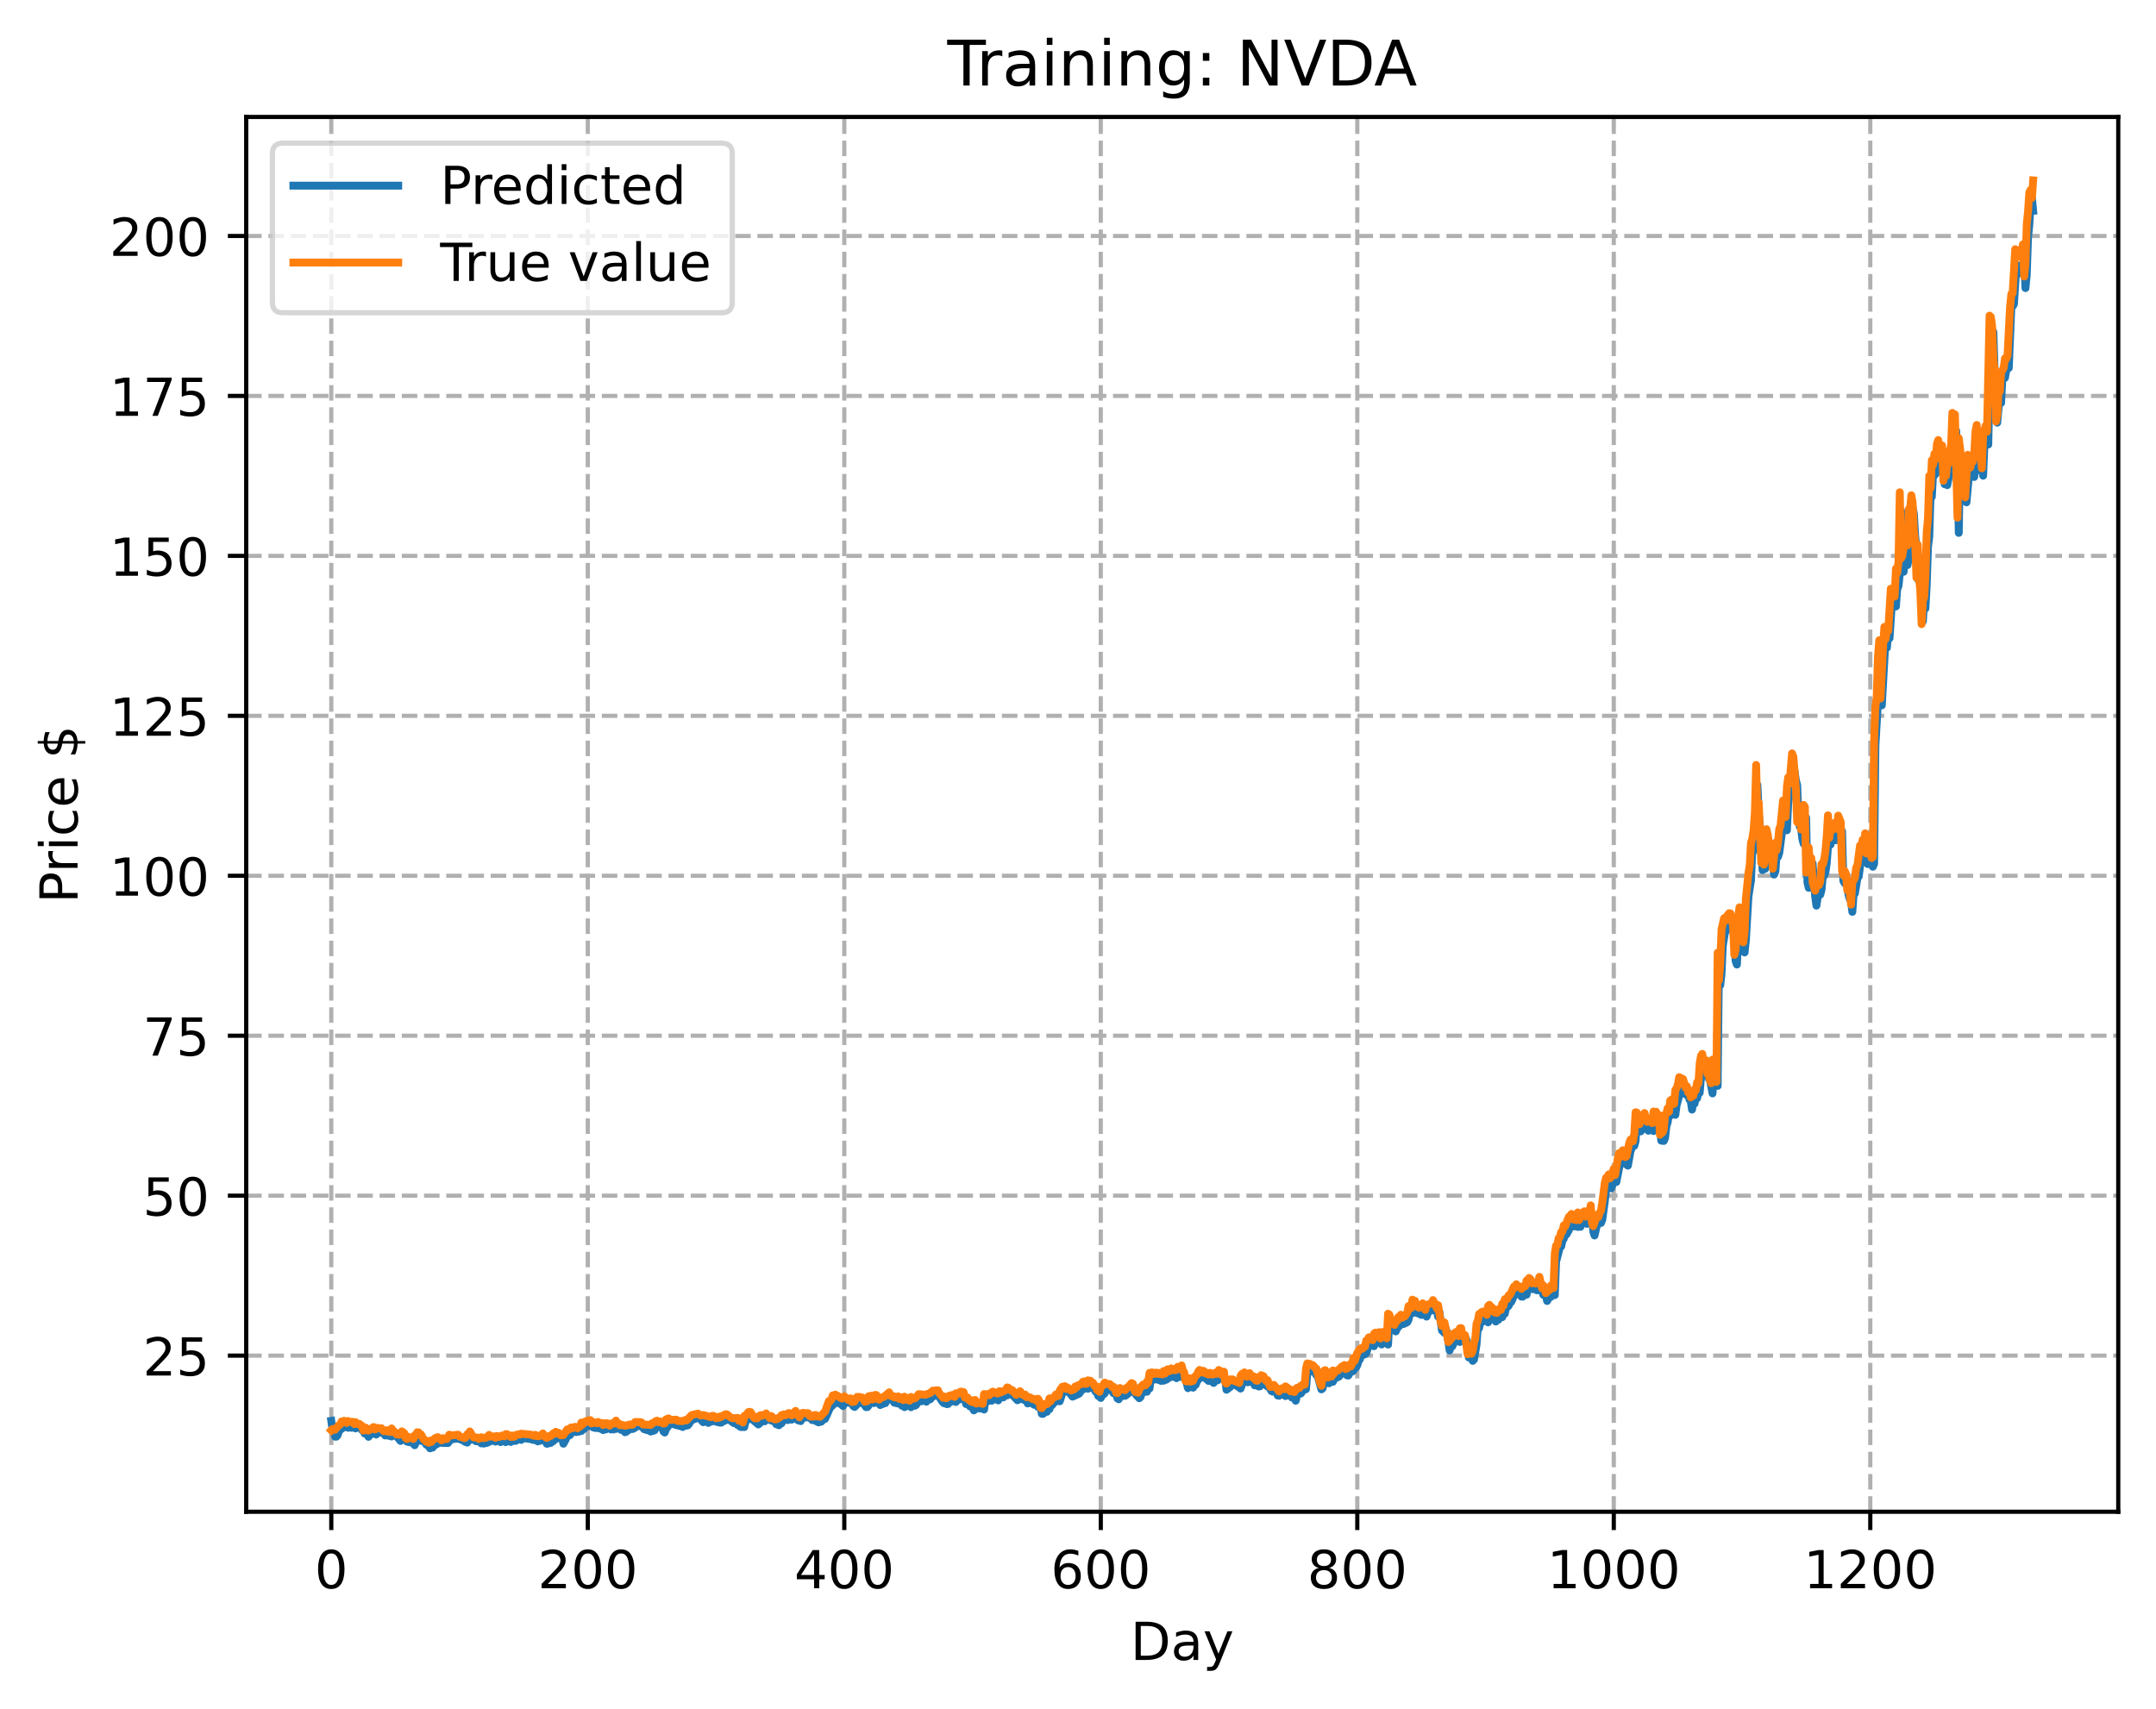 <?xml version="1.0" encoding="utf-8" standalone="no"?>
<!DOCTYPE svg PUBLIC "-//W3C//DTD SVG 1.1//EN"
  "http://www.w3.org/Graphics/SVG/1.1/DTD/svg11.dtd">
<!-- Created with matplotlib (https://matplotlib.org/) -->
<svg height="325.986pt" version="1.1" viewBox="0 0 411.286 325.986" width="411.286pt" xmlns="http://www.w3.org/2000/svg" xmlns:xlink="http://www.w3.org/1999/xlink">
 <defs>
  <style type="text/css">
*{stroke-linecap:butt;stroke-linejoin:round;}
  </style>
 </defs>
 <g id="figure_1">
  <g id="patch_1">
   <path d="M 0 325.986 
L 411.286 325.986 
L 411.286 0 
L 0 0 
z
" style="fill:#ffffff;"/>
  </g>
  <g id="axes_1">
   <g id="patch_2">
    <path d="M 46.966 288.43 
L 404.086 288.43 
L 404.086 22.318 
L 46.966 22.318 
z
" style="fill:#ffffff;"/>
   </g>
   <g id="matplotlib.axis_1">
    <g id="xtick_1">
     <g id="line2d_1">
      <path clip-path="url(#pca2d0537be)" d="M 63.198 288.43 
L 63.198 22.318 
" style="fill:none;stroke:#b0b0b0;stroke-dasharray:2.96,1.28;stroke-dashoffset:0;stroke-width:0.8;"/>
     </g>
     <g id="line2d_2">
      <defs>
       <path d="M 0 0 
L 0 3.5 
" id="ma15658d329" style="stroke:#000000;stroke-width:0.8;"/>
      </defs>
      <g>
       <use style="stroke:#000000;stroke-width:0.8;" x="63.198" xlink:href="#ma15658d329" y="288.43"/>
      </g>
     </g>
     <g id="text_1">
      <!-- 0 -->
      <defs>
       <path d="M 31.781 66.406 
Q 24.172 66.406 20.328 58.906 
Q 16.5 51.422 16.5 36.375 
Q 16.5 21.391 20.328 13.891 
Q 24.172 6.391 31.781 6.391 
Q 39.453 6.391 43.281 13.891 
Q 47.125 21.391 47.125 36.375 
Q 47.125 51.422 43.281 58.906 
Q 39.453 66.406 31.781 66.406 
z
M 31.781 74.219 
Q 44.047 74.219 50.516 64.516 
Q 56.984 54.828 56.984 36.375 
Q 56.984 17.969 50.516 8.266 
Q 44.047 -1.422 31.781 -1.422 
Q 19.531 -1.422 13.062 8.266 
Q 6.594 17.969 6.594 36.375 
Q 6.594 54.828 13.062 64.516 
Q 19.531 74.219 31.781 74.219 
z
" id="DejaVuSans-48"/>
      </defs>
      <g transform="translate(60.017 303.029)scale(0.1 -0.1)">
       <use xlink:href="#DejaVuSans-48"/>
      </g>
     </g>
    </g>
    <g id="xtick_2">
     <g id="line2d_3">
      <path clip-path="url(#pca2d0537be)" d="M 112.129 288.43 
L 112.129 22.318 
" style="fill:none;stroke:#b0b0b0;stroke-dasharray:2.96,1.28;stroke-dashoffset:0;stroke-width:0.8;"/>
     </g>
     <g id="line2d_4">
      <g>
       <use style="stroke:#000000;stroke-width:0.8;" x="112.129" xlink:href="#ma15658d329" y="288.43"/>
      </g>
     </g>
     <g id="text_2">
      <!-- 200 -->
      <defs>
       <path d="M 19.188 8.297 
L 53.609 8.297 
L 53.609 0 
L 7.328 0 
L 7.328 8.297 
Q 12.938 14.109 22.625 23.891 
Q 32.328 33.688 34.812 36.531 
Q 39.547 41.844 41.422 45.531 
Q 43.312 49.219 43.312 52.781 
Q 43.312 58.594 39.234 62.25 
Q 35.156 65.922 28.609 65.922 
Q 23.969 65.922 18.812 64.312 
Q 13.672 62.703 7.812 59.422 
L 7.812 69.391 
Q 13.766 71.781 18.938 73 
Q 24.125 74.219 28.422 74.219 
Q 39.75 74.219 46.484 68.547 
Q 53.219 62.891 53.219 53.422 
Q 53.219 48.922 51.531 44.891 
Q 49.859 40.875 45.406 35.406 
Q 44.188 33.984 37.641 27.219 
Q 31.109 20.453 19.188 8.297 
z
" id="DejaVuSans-50"/>
      </defs>
      <g transform="translate(102.585 303.029)scale(0.1 -0.1)">
       <use xlink:href="#DejaVuSans-50"/>
       <use x="63.623" xlink:href="#DejaVuSans-48"/>
       <use x="127.246" xlink:href="#DejaVuSans-48"/>
      </g>
     </g>
    </g>
    <g id="xtick_3">
     <g id="line2d_5">
      <path clip-path="url(#pca2d0537be)" d="M 161.06 288.43 
L 161.06 22.318 
" style="fill:none;stroke:#b0b0b0;stroke-dasharray:2.96,1.28;stroke-dashoffset:0;stroke-width:0.8;"/>
     </g>
     <g id="line2d_6">
      <g>
       <use style="stroke:#000000;stroke-width:0.8;" x="161.06" xlink:href="#ma15658d329" y="288.43"/>
      </g>
     </g>
     <g id="text_3">
      <!-- 400 -->
      <defs>
       <path d="M 37.797 64.312 
L 12.891 25.391 
L 37.797 25.391 
z
M 35.203 72.906 
L 47.609 72.906 
L 47.609 25.391 
L 58.016 25.391 
L 58.016 17.188 
L 47.609 17.188 
L 47.609 0 
L 37.797 0 
L 37.797 17.188 
L 4.891 17.188 
L 4.891 26.703 
z
" id="DejaVuSans-52"/>
      </defs>
      <g transform="translate(151.516 303.029)scale(0.1 -0.1)">
       <use xlink:href="#DejaVuSans-52"/>
       <use x="63.623" xlink:href="#DejaVuSans-48"/>
       <use x="127.246" xlink:href="#DejaVuSans-48"/>
      </g>
     </g>
    </g>
    <g id="xtick_4">
     <g id="line2d_7">
      <path clip-path="url(#pca2d0537be)" d="M 209.99 288.43 
L 209.99 22.318 
" style="fill:none;stroke:#b0b0b0;stroke-dasharray:2.96,1.28;stroke-dashoffset:0;stroke-width:0.8;"/>
     </g>
     <g id="line2d_8">
      <g>
       <use style="stroke:#000000;stroke-width:0.8;" x="209.99" xlink:href="#ma15658d329" y="288.43"/>
      </g>
     </g>
     <g id="text_4">
      <!-- 600 -->
      <defs>
       <path d="M 33.016 40.375 
Q 26.375 40.375 22.484 35.828 
Q 18.609 31.297 18.609 23.391 
Q 18.609 15.531 22.484 10.953 
Q 26.375 6.391 33.016 6.391 
Q 39.656 6.391 43.531 10.953 
Q 47.406 15.531 47.406 23.391 
Q 47.406 31.297 43.531 35.828 
Q 39.656 40.375 33.016 40.375 
z
M 52.594 71.297 
L 52.594 62.312 
Q 48.875 64.062 45.094 64.984 
Q 41.312 65.922 37.594 65.922 
Q 27.828 65.922 22.672 59.328 
Q 17.531 52.734 16.797 39.406 
Q 19.672 43.656 24.016 45.922 
Q 28.375 48.188 33.594 48.188 
Q 44.578 48.188 50.953 41.516 
Q 57.328 34.859 57.328 23.391 
Q 57.328 12.156 50.688 5.359 
Q 44.047 -1.422 33.016 -1.422 
Q 20.359 -1.422 13.672 8.266 
Q 6.984 17.969 6.984 36.375 
Q 6.984 53.656 15.188 63.938 
Q 23.391 74.219 37.203 74.219 
Q 40.922 74.219 44.703 73.484 
Q 48.484 72.75 52.594 71.297 
z
" id="DejaVuSans-54"/>
      </defs>
      <g transform="translate(200.446 303.029)scale(0.1 -0.1)">
       <use xlink:href="#DejaVuSans-54"/>
       <use x="63.623" xlink:href="#DejaVuSans-48"/>
       <use x="127.246" xlink:href="#DejaVuSans-48"/>
      </g>
     </g>
    </g>
    <g id="xtick_5">
     <g id="line2d_9">
      <path clip-path="url(#pca2d0537be)" d="M 258.921 288.43 
L 258.921 22.318 
" style="fill:none;stroke:#b0b0b0;stroke-dasharray:2.96,1.28;stroke-dashoffset:0;stroke-width:0.8;"/>
     </g>
     <g id="line2d_10">
      <g>
       <use style="stroke:#000000;stroke-width:0.8;" x="258.921" xlink:href="#ma15658d329" y="288.43"/>
      </g>
     </g>
     <g id="text_5">
      <!-- 800 -->
      <defs>
       <path d="M 31.781 34.625 
Q 24.75 34.625 20.719 30.859 
Q 16.703 27.094 16.703 20.516 
Q 16.703 13.922 20.719 10.156 
Q 24.75 6.391 31.781 6.391 
Q 38.812 6.391 42.859 10.172 
Q 46.922 13.969 46.922 20.516 
Q 46.922 27.094 42.891 30.859 
Q 38.875 34.625 31.781 34.625 
z
M 21.922 38.812 
Q 15.578 40.375 12.031 44.719 
Q 8.5 49.078 8.5 55.328 
Q 8.5 64.062 14.719 69.141 
Q 20.953 74.219 31.781 74.219 
Q 42.672 74.219 48.875 69.141 
Q 55.078 64.062 55.078 55.328 
Q 55.078 49.078 51.531 44.719 
Q 48 40.375 41.703 38.812 
Q 48.828 37.156 52.797 32.312 
Q 56.781 27.484 56.781 20.516 
Q 56.781 9.906 50.312 4.234 
Q 43.844 -1.422 31.781 -1.422 
Q 19.734 -1.422 13.25 4.234 
Q 6.781 9.906 6.781 20.516 
Q 6.781 27.484 10.781 32.312 
Q 14.797 37.156 21.922 38.812 
z
M 18.312 54.391 
Q 18.312 48.734 21.844 45.562 
Q 25.391 42.391 31.781 42.391 
Q 38.141 42.391 41.719 45.562 
Q 45.312 48.734 45.312 54.391 
Q 45.312 60.062 41.719 63.234 
Q 38.141 66.406 31.781 66.406 
Q 25.391 66.406 21.844 63.234 
Q 18.312 60.062 18.312 54.391 
z
" id="DejaVuSans-56"/>
      </defs>
      <g transform="translate(249.377 303.029)scale(0.1 -0.1)">
       <use xlink:href="#DejaVuSans-56"/>
       <use x="63.623" xlink:href="#DejaVuSans-48"/>
       <use x="127.246" xlink:href="#DejaVuSans-48"/>
      </g>
     </g>
    </g>
    <g id="xtick_6">
     <g id="line2d_11">
      <path clip-path="url(#pca2d0537be)" d="M 307.851 288.43 
L 307.851 22.318 
" style="fill:none;stroke:#b0b0b0;stroke-dasharray:2.96,1.28;stroke-dashoffset:0;stroke-width:0.8;"/>
     </g>
     <g id="line2d_12">
      <g>
       <use style="stroke:#000000;stroke-width:0.8;" x="307.851" xlink:href="#ma15658d329" y="288.43"/>
      </g>
     </g>
     <g id="text_6">
      <!-- 1000 -->
      <defs>
       <path d="M 12.406 8.297 
L 28.516 8.297 
L 28.516 63.922 
L 10.984 60.406 
L 10.984 69.391 
L 28.422 72.906 
L 38.281 72.906 
L 38.281 8.297 
L 54.391 8.297 
L 54.391 0 
L 12.406 0 
z
" id="DejaVuSans-49"/>
      </defs>
      <g transform="translate(295.126 303.029)scale(0.1 -0.1)">
       <use xlink:href="#DejaVuSans-49"/>
       <use x="63.623" xlink:href="#DejaVuSans-48"/>
       <use x="127.246" xlink:href="#DejaVuSans-48"/>
       <use x="190.869" xlink:href="#DejaVuSans-48"/>
      </g>
     </g>
    </g>
    <g id="xtick_7">
     <g id="line2d_13">
      <path clip-path="url(#pca2d0537be)" d="M 356.782 288.43 
L 356.782 22.318 
" style="fill:none;stroke:#b0b0b0;stroke-dasharray:2.96,1.28;stroke-dashoffset:0;stroke-width:0.8;"/>
     </g>
     <g id="line2d_14">
      <g>
       <use style="stroke:#000000;stroke-width:0.8;" x="356.782" xlink:href="#ma15658d329" y="288.43"/>
      </g>
     </g>
     <g id="text_7">
      <!-- 1200 -->
      <g transform="translate(344.057 303.029)scale(0.1 -0.1)">
       <use xlink:href="#DejaVuSans-49"/>
       <use x="63.623" xlink:href="#DejaVuSans-50"/>
       <use x="127.246" xlink:href="#DejaVuSans-48"/>
       <use x="190.869" xlink:href="#DejaVuSans-48"/>
      </g>
     </g>
    </g>
    <g id="text_8">
     <!-- Day -->
     <defs>
      <path d="M 19.672 64.797 
L 19.672 8.109 
L 31.594 8.109 
Q 46.688 8.109 53.688 14.938 
Q 60.688 21.781 60.688 36.531 
Q 60.688 51.172 53.688 57.984 
Q 46.688 64.797 31.594 64.797 
z
M 9.812 72.906 
L 30.078 72.906 
Q 51.266 72.906 61.172 64.094 
Q 71.094 55.281 71.094 36.531 
Q 71.094 17.672 61.125 8.828 
Q 51.172 0 30.078 0 
L 9.812 0 
z
" id="DejaVuSans-68"/>
      <path d="M 34.281 27.484 
Q 23.391 27.484 19.188 25 
Q 14.984 22.516 14.984 16.5 
Q 14.984 11.719 18.141 8.906 
Q 21.297 6.109 26.703 6.109 
Q 34.188 6.109 38.703 11.406 
Q 43.219 16.703 43.219 25.484 
L 43.219 27.484 
z
M 52.203 31.203 
L 52.203 0 
L 43.219 0 
L 43.219 8.297 
Q 40.141 3.328 35.547 0.953 
Q 30.953 -1.422 24.312 -1.422 
Q 15.922 -1.422 10.953 3.297 
Q 6 8.016 6 15.922 
Q 6 25.141 12.172 29.828 
Q 18.359 34.516 30.609 34.516 
L 43.219 34.516 
L 43.219 35.406 
Q 43.219 41.609 39.141 45 
Q 35.062 48.391 27.688 48.391 
Q 23 48.391 18.547 47.266 
Q 14.109 46.141 10.016 43.891 
L 10.016 52.203 
Q 14.938 54.109 19.578 55.047 
Q 24.219 56 28.609 56 
Q 40.484 56 46.344 49.844 
Q 52.203 43.703 52.203 31.203 
z
" id="DejaVuSans-97"/>
      <path d="M 32.172 -5.078 
Q 28.375 -14.844 24.75 -17.812 
Q 21.141 -20.797 15.094 -20.797 
L 7.906 -20.797 
L 7.906 -13.281 
L 13.188 -13.281 
Q 16.891 -13.281 18.938 -11.516 
Q 21 -9.766 23.484 -3.219 
L 25.094 0.875 
L 2.984 54.688 
L 12.5 54.688 
L 29.594 11.922 
L 46.688 54.688 
L 56.203 54.688 
z
" id="DejaVuSans-121"/>
     </defs>
     <g transform="translate(215.652 316.707)scale(0.1 -0.1)">
      <use xlink:href="#DejaVuSans-68"/>
      <use x="77.002" xlink:href="#DejaVuSans-97"/>
      <use x="138.281" xlink:href="#DejaVuSans-121"/>
     </g>
    </g>
   </g>
   <g id="matplotlib.axis_2">
    <g id="ytick_1">
     <g id="line2d_15">
      <path clip-path="url(#pca2d0537be)" d="M 46.966 258.644 
L 404.086 258.644 
" style="fill:none;stroke:#b0b0b0;stroke-dasharray:2.96,1.28;stroke-dashoffset:0;stroke-width:0.8;"/>
     </g>
     <g id="line2d_16">
      <defs>
       <path d="M 0 0 
L -3.5 0 
" id="m50e189a9e6" style="stroke:#000000;stroke-width:0.8;"/>
      </defs>
      <g>
       <use style="stroke:#000000;stroke-width:0.8;" x="46.966" xlink:href="#m50e189a9e6" y="258.644"/>
      </g>
     </g>
     <g id="text_9">
      <!-- 25 -->
      <defs>
       <path d="M 10.797 72.906 
L 49.516 72.906 
L 49.516 64.594 
L 19.828 64.594 
L 19.828 46.734 
Q 21.969 47.469 24.109 47.828 
Q 26.266 48.188 28.422 48.188 
Q 40.625 48.188 47.75 41.5 
Q 54.891 34.812 54.891 23.391 
Q 54.891 11.625 47.562 5.094 
Q 40.234 -1.422 26.906 -1.422 
Q 22.312 -1.422 17.547 -0.641 
Q 12.797 0.141 7.719 1.703 
L 7.719 11.625 
Q 12.109 9.234 16.797 8.062 
Q 21.484 6.891 26.703 6.891 
Q 35.156 6.891 40.078 11.328 
Q 45.016 15.766 45.016 23.391 
Q 45.016 31 40.078 35.438 
Q 35.156 39.891 26.703 39.891 
Q 22.75 39.891 18.812 39.016 
Q 14.891 38.141 10.797 36.281 
z
" id="DejaVuSans-53"/>
      </defs>
      <g transform="translate(27.241 262.443)scale(0.1 -0.1)">
       <use xlink:href="#DejaVuSans-50"/>
       <use x="63.623" xlink:href="#DejaVuSans-53"/>
      </g>
     </g>
    </g>
    <g id="ytick_2">
     <g id="line2d_17">
      <path clip-path="url(#pca2d0537be)" d="M 46.966 228.126 
L 404.086 228.126 
" style="fill:none;stroke:#b0b0b0;stroke-dasharray:2.96,1.28;stroke-dashoffset:0;stroke-width:0.8;"/>
     </g>
     <g id="line2d_18">
      <g>
       <use style="stroke:#000000;stroke-width:0.8;" x="46.966" xlink:href="#m50e189a9e6" y="228.126"/>
      </g>
     </g>
     <g id="text_10">
      <!-- 50 -->
      <g transform="translate(27.241 231.926)scale(0.1 -0.1)">
       <use xlink:href="#DejaVuSans-53"/>
       <use x="63.623" xlink:href="#DejaVuSans-48"/>
      </g>
     </g>
    </g>
    <g id="ytick_3">
     <g id="line2d_19">
      <path clip-path="url(#pca2d0537be)" d="M 46.966 197.609 
L 404.086 197.609 
" style="fill:none;stroke:#b0b0b0;stroke-dasharray:2.96,1.28;stroke-dashoffset:0;stroke-width:0.8;"/>
     </g>
     <g id="line2d_20">
      <g>
       <use style="stroke:#000000;stroke-width:0.8;" x="46.966" xlink:href="#m50e189a9e6" y="197.609"/>
      </g>
     </g>
     <g id="text_11">
      <!-- 75 -->
      <defs>
       <path d="M 8.203 72.906 
L 55.078 72.906 
L 55.078 68.703 
L 28.609 0 
L 18.312 0 
L 43.219 64.594 
L 8.203 64.594 
z
" id="DejaVuSans-55"/>
      </defs>
      <g transform="translate(27.241 201.408)scale(0.1 -0.1)">
       <use xlink:href="#DejaVuSans-55"/>
       <use x="63.623" xlink:href="#DejaVuSans-53"/>
      </g>
     </g>
    </g>
    <g id="ytick_4">
     <g id="line2d_21">
      <path clip-path="url(#pca2d0537be)" d="M 46.966 167.092 
L 404.086 167.092 
" style="fill:none;stroke:#b0b0b0;stroke-dasharray:2.96,1.28;stroke-dashoffset:0;stroke-width:0.8;"/>
     </g>
     <g id="line2d_22">
      <g>
       <use style="stroke:#000000;stroke-width:0.8;" x="46.966" xlink:href="#m50e189a9e6" y="167.092"/>
      </g>
     </g>
     <g id="text_12">
      <!-- 100 -->
      <g transform="translate(20.878 170.891)scale(0.1 -0.1)">
       <use xlink:href="#DejaVuSans-49"/>
       <use x="63.623" xlink:href="#DejaVuSans-48"/>
       <use x="127.246" xlink:href="#DejaVuSans-48"/>
      </g>
     </g>
    </g>
    <g id="ytick_5">
     <g id="line2d_23">
      <path clip-path="url(#pca2d0537be)" d="M 46.966 136.574 
L 404.086 136.574 
" style="fill:none;stroke:#b0b0b0;stroke-dasharray:2.96,1.28;stroke-dashoffset:0;stroke-width:0.8;"/>
     </g>
     <g id="line2d_24">
      <g>
       <use style="stroke:#000000;stroke-width:0.8;" x="46.966" xlink:href="#m50e189a9e6" y="136.574"/>
      </g>
     </g>
     <g id="text_13">
      <!-- 125 -->
      <g transform="translate(20.878 140.373)scale(0.1 -0.1)">
       <use xlink:href="#DejaVuSans-49"/>
       <use x="63.623" xlink:href="#DejaVuSans-50"/>
       <use x="127.246" xlink:href="#DejaVuSans-53"/>
      </g>
     </g>
    </g>
    <g id="ytick_6">
     <g id="line2d_25">
      <path clip-path="url(#pca2d0537be)" d="M 46.966 106.057 
L 404.086 106.057 
" style="fill:none;stroke:#b0b0b0;stroke-dasharray:2.96,1.28;stroke-dashoffset:0;stroke-width:0.8;"/>
     </g>
     <g id="line2d_26">
      <g>
       <use style="stroke:#000000;stroke-width:0.8;" x="46.966" xlink:href="#m50e189a9e6" y="106.057"/>
      </g>
     </g>
     <g id="text_14">
      <!-- 150 -->
      <g transform="translate(20.878 109.856)scale(0.1 -0.1)">
       <use xlink:href="#DejaVuSans-49"/>
       <use x="63.623" xlink:href="#DejaVuSans-53"/>
       <use x="127.246" xlink:href="#DejaVuSans-48"/>
      </g>
     </g>
    </g>
    <g id="ytick_7">
     <g id="line2d_27">
      <path clip-path="url(#pca2d0537be)" d="M 46.966 75.539 
L 404.086 75.539 
" style="fill:none;stroke:#b0b0b0;stroke-dasharray:2.96,1.28;stroke-dashoffset:0;stroke-width:0.8;"/>
     </g>
     <g id="line2d_28">
      <g>
       <use style="stroke:#000000;stroke-width:0.8;" x="46.966" xlink:href="#m50e189a9e6" y="75.539"/>
      </g>
     </g>
     <g id="text_15">
      <!-- 175 -->
      <g transform="translate(20.878 79.339)scale(0.1 -0.1)">
       <use xlink:href="#DejaVuSans-49"/>
       <use x="63.623" xlink:href="#DejaVuSans-55"/>
       <use x="127.246" xlink:href="#DejaVuSans-53"/>
      </g>
     </g>
    </g>
    <g id="ytick_8">
     <g id="line2d_29">
      <path clip-path="url(#pca2d0537be)" d="M 46.966 45.022 
L 404.086 45.022 
" style="fill:none;stroke:#b0b0b0;stroke-dasharray:2.96,1.28;stroke-dashoffset:0;stroke-width:0.8;"/>
     </g>
     <g id="line2d_30">
      <g>
       <use style="stroke:#000000;stroke-width:0.8;" x="46.966" xlink:href="#m50e189a9e6" y="45.022"/>
      </g>
     </g>
     <g id="text_16">
      <!-- 200 -->
      <g transform="translate(20.878 48.821)scale(0.1 -0.1)">
       <use xlink:href="#DejaVuSans-50"/>
       <use x="63.623" xlink:href="#DejaVuSans-48"/>
       <use x="127.246" xlink:href="#DejaVuSans-48"/>
      </g>
     </g>
    </g>
    <g id="text_17">
     <!-- Price $ -->
     <defs>
      <path d="M 19.672 64.797 
L 19.672 37.406 
L 32.078 37.406 
Q 38.969 37.406 42.719 40.969 
Q 46.484 44.531 46.484 51.125 
Q 46.484 57.672 42.719 61.234 
Q 38.969 64.797 32.078 64.797 
z
M 9.812 72.906 
L 32.078 72.906 
Q 44.344 72.906 50.609 67.359 
Q 56.891 61.812 56.891 51.125 
Q 56.891 40.328 50.609 34.812 
Q 44.344 29.297 32.078 29.297 
L 19.672 29.297 
L 19.672 0 
L 9.812 0 
z
" id="DejaVuSans-80"/>
      <path d="M 41.109 46.297 
Q 39.594 47.172 37.812 47.578 
Q 36.031 48 33.891 48 
Q 26.266 48 22.188 43.047 
Q 18.109 38.094 18.109 28.812 
L 18.109 0 
L 9.078 0 
L 9.078 54.688 
L 18.109 54.688 
L 18.109 46.188 
Q 20.953 51.172 25.484 53.578 
Q 30.031 56 36.531 56 
Q 37.453 56 38.578 55.875 
Q 39.703 55.766 41.062 55.516 
z
" id="DejaVuSans-114"/>
      <path d="M 9.422 54.688 
L 18.406 54.688 
L 18.406 0 
L 9.422 0 
z
M 9.422 75.984 
L 18.406 75.984 
L 18.406 64.594 
L 9.422 64.594 
z
" id="DejaVuSans-105"/>
      <path d="M 48.781 52.594 
L 48.781 44.188 
Q 44.969 46.297 41.141 47.344 
Q 37.312 48.391 33.406 48.391 
Q 24.656 48.391 19.812 42.844 
Q 14.984 37.312 14.984 27.297 
Q 14.984 17.281 19.812 11.734 
Q 24.656 6.203 33.406 6.203 
Q 37.312 6.203 41.141 7.25 
Q 44.969 8.297 48.781 10.406 
L 48.781 2.094 
Q 45.016 0.344 40.984 -0.531 
Q 36.969 -1.422 32.422 -1.422 
Q 20.062 -1.422 12.781 6.344 
Q 5.516 14.109 5.516 27.297 
Q 5.516 40.672 12.859 48.328 
Q 20.219 56 33.016 56 
Q 37.156 56 41.109 55.141 
Q 45.062 54.297 48.781 52.594 
z
" id="DejaVuSans-99"/>
      <path d="M 56.203 29.594 
L 56.203 25.203 
L 14.891 25.203 
Q 15.484 15.922 20.484 11.062 
Q 25.484 6.203 34.422 6.203 
Q 39.594 6.203 44.453 7.469 
Q 49.312 8.734 54.109 11.281 
L 54.109 2.781 
Q 49.266 0.734 44.188 -0.344 
Q 39.109 -1.422 33.891 -1.422 
Q 20.797 -1.422 13.156 6.188 
Q 5.516 13.812 5.516 26.812 
Q 5.516 40.234 12.766 48.109 
Q 20.016 56 32.328 56 
Q 43.359 56 49.781 48.891 
Q 56.203 41.797 56.203 29.594 
z
M 47.219 32.234 
Q 47.125 39.594 43.094 43.984 
Q 39.062 48.391 32.422 48.391 
Q 24.906 48.391 20.391 44.141 
Q 15.875 39.891 15.188 32.172 
z
" id="DejaVuSans-101"/>
      <path id="DejaVuSans-32"/>
      <path d="M 33.797 -14.703 
L 28.906 -14.703 
L 28.859 0 
Q 23.734 0.094 18.609 1.188 
Q 13.484 2.297 8.297 4.5 
L 8.297 13.281 
Q 13.281 10.156 18.375 8.562 
Q 23.484 6.984 28.906 6.938 
L 28.906 29.203 
Q 18.109 30.953 13.203 35.156 
Q 8.297 39.359 8.297 46.688 
Q 8.297 54.641 13.625 59.219 
Q 18.953 63.812 28.906 64.5 
L 28.906 75.984 
L 33.797 75.984 
L 33.797 64.656 
Q 38.328 64.453 42.578 63.688 
Q 46.828 62.938 50.875 61.625 
L 50.875 53.078 
Q 46.828 55.125 42.547 56.25 
Q 38.281 57.375 33.797 57.562 
L 33.797 36.719 
Q 44.875 35.016 50.094 30.609 
Q 55.328 26.219 55.328 18.609 
Q 55.328 10.359 49.781 5.594 
Q 44.234 0.828 33.797 0.094 
z
M 28.906 37.594 
L 28.906 57.625 
Q 23.25 56.984 20.266 54.391 
Q 17.281 51.812 17.281 47.516 
Q 17.281 43.312 20.031 40.969 
Q 22.797 38.625 28.906 37.594 
z
M 33.797 28.219 
L 33.797 7.078 
Q 39.984 7.906 43.141 10.594 
Q 46.297 13.281 46.297 17.672 
Q 46.297 21.969 43.281 24.5 
Q 40.281 27.047 33.797 28.219 
z
" id="DejaVuSans-36"/>
     </defs>
     <g transform="translate(14.798 172.342)rotate(-90)scale(0.1 -0.1)">
      <use xlink:href="#DejaVuSans-80"/>
      <use x="58.553" xlink:href="#DejaVuSans-114"/>
      <use x="99.666" xlink:href="#DejaVuSans-105"/>
      <use x="127.449" xlink:href="#DejaVuSans-99"/>
      <use x="182.43" xlink:href="#DejaVuSans-101"/>
      <use x="243.953" xlink:href="#DejaVuSans-32"/>
      <use x="275.74" xlink:href="#DejaVuSans-36"/>
     </g>
    </g>
   </g>
   <g id="line2d_31">
    <path clip-path="url(#pca2d0537be)" d="M 63.198 271.096 
L 63.443 272.761 
L 63.688 272.939 
L 63.932 274.117 
L 64.177 274.109 
L 64.422 273.812 
L 64.666 273.035 
L 64.911 272.731 
L 65.156 272.648 
L 65.4 272.347 
L 65.89 272.193 
L 66.379 272.401 
L 66.623 272.386 
L 66.868 272.183 
L 67.113 272.416 
L 67.602 272.32 
L 67.847 272.529 
L 68.336 272.236 
L 68.825 272.394 
L 69.07 272.867 
L 69.315 272.868 
L 69.559 273.51 
L 69.804 273.549 
L 70.049 273.395 
L 70.293 274.14 
L 71.027 273.321 
L 71.272 273.476 
L 71.517 272.996 
L 71.761 273.706 
L 72.251 273.069 
L 72.495 273.349 
L 72.984 273.328 
L 73.229 273.215 
L 73.474 273.887 
L 73.963 273.7 
L 74.208 273.962 
L 74.452 273.77 
L 74.697 274.075 
L 74.942 273.482 
L 75.186 273.273 
L 75.676 274.031 
L 76.41 274.925 
L 76.654 274.732 
L 76.899 274.037 
L 77.144 274.602 
L 77.388 274.36 
L 77.633 275.045 
L 78.122 275.172 
L 78.367 274.571 
L 78.856 275.413 
L 79.101 275.743 
L 79.345 275.114 
L 79.835 274.872 
L 80.079 274.385 
L 80.324 274.909 
L 80.813 274.953 
L 81.058 275.031 
L 81.303 275.595 
L 81.792 275.92 
L 82.037 276.334 
L 82.281 276.095 
L 82.526 276.198 
L 83.015 275.447 
L 83.26 275.589 
L 83.749 275.208 
L 83.994 275.041 
L 84.239 275.297 
L 85.462 275.316 
L 85.951 274.651 
L 86.93 274.498 
L 87.174 274.512 
L 87.664 274.274 
L 87.908 274.685 
L 88.153 274.649 
L 88.642 275.046 
L 89.132 275.239 
L 89.376 274.693 
L 89.621 274.781 
L 89.866 274.262 
L 90.844 274.995 
L 91.089 274.962 
L 91.333 274.815 
L 91.823 275.392 
L 92.067 275.008 
L 92.312 275.43 
L 92.557 275.222 
L 92.801 275.319 
L 93.046 275.228 
L 93.291 274.918 
L 93.535 275.024 
L 93.78 274.659 
L 94.025 274.815 
L 94.269 274.761 
L 94.514 275.052 
L 94.759 274.701 
L 95.248 274.921 
L 95.493 275.145 
L 95.982 274.562 
L 96.227 274.465 
L 96.471 275.151 
L 96.96 274.579 
L 97.205 274.994 
L 97.45 275.107 
L 97.939 274.748 
L 98.184 274.93 
L 98.428 274.885 
L 98.673 274.427 
L 98.918 274.425 
L 99.407 274.727 
L 99.652 274.549 
L 99.896 274.188 
L 100.386 274.473 
L 100.63 274.283 
L 100.875 274.549 
L 101.12 274.274 
L 101.364 274.288 
L 101.609 274.722 
L 101.854 274.541 
L 102.098 274.786 
L 102.343 274.73 
L 102.587 275.014 
L 102.832 274.884 
L 103.077 274.888 
L 103.321 274.205 
L 103.811 274.315 
L 104.3 275.462 
L 104.545 275.43 
L 104.789 275.211 
L 105.034 275.318 
L 105.279 274.856 
L 105.523 274.983 
L 105.768 274.395 
L 106.013 274.598 
L 106.257 273.854 
L 106.991 274.476 
L 107.236 274.43 
L 107.481 275.454 
L 107.97 274.545 
L 108.459 273.498 
L 108.704 273.835 
L 108.948 273.454 
L 109.682 273.037 
L 109.927 273.234 
L 110.172 273.11 
L 110.416 273.158 
L 110.661 272.908 
L 110.906 273.032 
L 111.15 272.237 
L 111.395 272.657 
L 111.884 272.049 
L 112.129 272.107 
L 112.374 271.793 
L 112.618 272.025 
L 112.863 272.061 
L 113.108 272.317 
L 113.597 272.462 
L 113.842 272.303 
L 114.086 272.482 
L 114.331 272.158 
L 114.575 272.603 
L 114.82 272.669 
L 115.065 272.853 
L 115.309 272.495 
L 115.554 272.726 
L 115.799 271.978 
L 116.288 272.266 
L 116.533 272.733 
L 116.777 272.599 
L 117.022 272.737 
L 117.267 272.377 
L 117.511 272.63 
L 117.756 272.044 
L 118.001 272.41 
L 118.245 272.439 
L 118.49 272.816 
L 118.979 272.748 
L 119.224 273.264 
L 119.469 273.176 
L 119.713 272.775 
L 119.958 272.848 
L 120.447 272.435 
L 120.692 272.64 
L 121.181 272.381 
L 121.426 271.973 
L 121.67 271.96 
L 121.915 272.064 
L 122.16 272.042 
L 122.649 272.419 
L 122.894 272.694 
L 123.138 272.713 
L 123.383 272.854 
L 123.872 272.925 
L 124.117 273.13 
L 124.851 272.914 
L 125.096 272.411 
L 125.34 272.277 
L 125.585 272.01 
L 125.83 272.174 
L 126.074 272.136 
L 126.319 272.463 
L 126.563 273.11 
L 126.808 273.321 
L 127.053 272.666 
L 127.787 271.702 
L 128.276 271.639 
L 128.765 271.823 
L 129.744 272.082 
L 129.989 271.928 
L 130.233 272.268 
L 130.723 271.85 
L 130.967 272.006 
L 131.212 271.947 
L 131.457 271.65 
L 131.946 270.806 
L 132.191 270.864 
L 133.169 270.49 
L 133.414 270.534 
L 134.148 271.354 
L 134.392 271.205 
L 134.882 271.143 
L 135.126 271.478 
L 135.371 271.253 
L 135.86 271.199 
L 136.105 270.833 
L 136.35 270.849 
L 136.594 271.223 
L 136.839 271.333 
L 137.084 271.288 
L 137.328 271.429 
L 137.573 271.437 
L 137.818 271.285 
L 138.062 270.943 
L 138.307 271.046 
L 138.551 270.919 
L 138.796 270.604 
L 139.53 271.184 
L 140.019 271.534 
L 140.509 271.497 
L 140.753 271.921 
L 140.998 271.745 
L 141.243 272.24 
L 141.487 272.286 
L 141.732 272.108 
L 141.977 272.279 
L 142.221 271.182 
L 142.711 270.803 
L 143.2 270.525 
L 143.445 270.459 
L 143.689 270.947 
L 144.668 271.778 
L 145.157 271.35 
L 145.402 270.994 
L 145.646 270.975 
L 145.891 271.171 
L 146.136 270.608 
L 146.38 270.368 
L 146.87 270.747 
L 147.114 271.04 
L 147.359 270.822 
L 147.604 270.979 
L 148.093 271.742 
L 148.338 271.769 
L 148.582 271.936 
L 148.827 271.64 
L 149.072 271.578 
L 149.561 270.758 
L 149.806 270.794 
L 150.05 270.658 
L 150.295 270.947 
L 150.539 270.645 
L 150.784 270.624 
L 151.029 270.862 
L 151.273 270.552 
L 151.763 270.682 
L 152.007 270.38 
L 152.252 271.011 
L 152.497 270.906 
L 152.741 271.142 
L 152.986 270.598 
L 153.231 270.577 
L 153.475 270.437 
L 153.965 270.428 
L 154.454 270.364 
L 154.943 270.953 
L 155.188 270.893 
L 156.166 271.385 
L 156.411 271.055 
L 156.656 271.258 
L 157.145 270.752 
L 157.39 270.723 
L 157.879 269.64 
L 158.368 268.525 
L 158.858 268.122 
L 159.102 267.511 
L 159.347 267.627 
L 159.592 267.333 
L 159.836 267.707 
L 160.081 267.599 
L 160.815 268.256 
L 161.304 267.375 
L 162.038 267.669 
L 162.527 267.555 
L 162.772 268.258 
L 163.017 268.441 
L 163.506 267.922 
L 163.751 267.462 
L 163.995 267.563 
L 164.24 267.498 
L 164.485 267.751 
L 164.729 267.787 
L 165.219 268.478 
L 165.463 268.461 
L 165.708 268.17 
L 165.953 267.305 
L 166.197 267.445 
L 166.442 267.362 
L 166.687 267.701 
L 166.931 267.628 
L 167.176 267.217 
L 167.421 267.278 
L 167.91 268.074 
L 168.154 267.854 
L 168.399 267.878 
L 168.644 267.675 
L 168.888 267.71 
L 169.378 266.816 
L 169.622 266.702 
L 169.867 266.447 
L 170.112 267.021 
L 170.356 267.233 
L 170.601 267.627 
L 170.846 267.628 
L 171.09 267.749 
L 171.335 267.631 
L 171.824 267.974 
L 172.069 268.213 
L 172.314 267.489 
L 172.558 268.473 
L 172.803 267.846 
L 173.048 267.75 
L 173.537 268.282 
L 173.782 268.49 
L 174.026 267.913 
L 174.515 268.212 
L 174.76 268.058 
L 175.249 267.162 
L 175.494 267.033 
L 175.739 267.367 
L 175.983 267.193 
L 176.228 266.788 
L 176.473 267.32 
L 176.717 267.438 
L 176.962 267.041 
L 177.451 266.978 
L 177.696 266.625 
L 177.941 266.505 
L 178.185 266.249 
L 178.43 265.687 
L 178.675 265.617 
L 179.164 266.535 
L 179.898 267.59 
L 180.142 267.752 
L 180.387 267.682 
L 180.632 267.91 
L 180.876 267.863 
L 181.366 267.137 
L 181.61 267.392 
L 181.855 267.164 
L 182.1 267.121 
L 182.344 267.493 
L 182.589 266.932 
L 182.834 267.098 
L 183.078 266.965 
L 183.323 266.696 
L 183.812 266.573 
L 184.057 267.013 
L 184.302 267.895 
L 184.546 267.892 
L 184.791 267.617 
L 185.036 268.343 
L 185.525 268.526 
L 185.77 269.092 
L 186.014 268.919 
L 186.259 268.347 
L 186.503 268.681 
L 186.748 268.655 
L 186.993 268.75 
L 187.237 268.719 
L 187.482 268.523 
L 187.727 268.932 
L 187.971 267.269 
L 188.216 267.022 
L 188.461 267.326 
L 188.705 266.79 
L 188.95 267.201 
L 189.195 267.254 
L 189.439 266.543 
L 190.418 267.193 
L 190.907 266.385 
L 191.152 266.583 
L 191.397 266.615 
L 191.886 266.063 
L 192.13 266.228 
L 192.375 265.803 
L 192.864 265.844 
L 194.088 267.161 
L 194.332 267.045 
L 194.822 266.338 
L 195.066 266.953 
L 195.556 267.183 
L 195.8 267.279 
L 196.045 267.766 
L 196.29 267.676 
L 196.534 267.412 
L 196.779 267.417 
L 197.024 267.843 
L 197.268 268.021 
L 197.513 267.839 
L 197.758 267.844 
L 198.002 268.434 
L 198.247 268.273 
L 198.491 268.486 
L 198.736 269.75 
L 198.981 269.761 
L 199.47 269.111 
L 199.715 269.36 
L 199.959 268.708 
L 200.204 268.86 
L 200.449 267.79 
L 200.693 268.095 
L 200.938 267.772 
L 201.183 267.091 
L 201.427 267.414 
L 201.672 266.815 
L 201.917 266.856 
L 202.161 267.356 
L 202.651 265.795 
L 202.895 265.517 
L 203.874 265.533 
L 204.608 266.474 
L 205.831 265.923 
L 206.076 265.617 
L 206.32 264.96 
L 206.565 265.136 
L 207.054 264.58 
L 207.299 264.872 
L 207.544 264.967 
L 207.788 264.505 
L 208.767 265.082 
L 209.012 265.541 
L 209.256 265.542 
L 209.501 266.341 
L 209.746 266.422 
L 209.99 266.721 
L 210.235 266.232 
L 210.724 265.859 
L 210.969 265.112 
L 211.458 265.059 
L 211.703 265.207 
L 211.947 265.111 
L 212.437 265.83 
L 212.926 265.884 
L 213.171 266.819 
L 213.415 266.974 
L 213.66 266.197 
L 213.905 265.994 
L 214.149 266.374 
L 214.394 266.264 
L 214.639 266.319 
L 215.128 265.948 
L 215.617 265.446 
L 216.106 264.734 
L 216.351 265.059 
L 216.596 265.972 
L 217.33 266.774 
L 217.574 266.546 
L 217.819 265.569 
L 218.064 265.724 
L 218.308 265.302 
L 218.553 265.326 
L 218.798 265.536 
L 219.042 264.864 
L 219.287 264.923 
L 219.532 263.159 
L 219.776 263.259 
L 220.021 263.057 
L 220.266 263.213 
L 220.755 263.063 
L 221 263.287 
L 221.244 263.076 
L 221.489 263.469 
L 221.734 263.24 
L 221.978 263.431 
L 222.223 262.902 
L 222.467 263.25 
L 222.712 263.067 
L 222.957 262.491 
L 223.201 262.785 
L 223.446 262.729 
L 223.691 261.851 
L 224.425 262.945 
L 224.669 262.488 
L 224.914 262.424 
L 225.159 262.711 
L 225.403 262.329 
L 225.648 261.649 
L 225.893 262.668 
L 226.137 262.982 
L 226.627 264.852 
L 227.116 263.971 
L 227.361 264.543 
L 227.605 264.763 
L 227.85 264.232 
L 228.094 264.211 
L 228.339 263.484 
L 228.584 263.273 
L 228.828 262.6 
L 229.073 262.432 
L 229.318 262.05 
L 229.562 262.802 
L 229.807 262.822 
L 230.541 263.474 
L 230.786 263.36 
L 231.03 263.417 
L 231.52 263.858 
L 231.764 263.212 
L 232.254 263.373 
L 232.498 263.151 
L 232.743 262.479 
L 232.988 262.523 
L 233.232 263.077 
L 233.477 262.731 
L 233.722 263.042 
L 233.966 265.156 
L 234.7 264.607 
L 235.189 263.952 
L 235.923 264.362 
L 236.168 264.587 
L 236.413 264.633 
L 236.657 264.933 
L 237.147 263.546 
L 237.391 263.452 
L 237.636 263.209 
L 237.881 263.708 
L 238.125 263.727 
L 238.615 263.256 
L 238.859 263.605 
L 239.104 263.532 
L 239.349 264.323 
L 239.593 263.867 
L 240.082 264.53 
L 240.327 264.516 
L 240.816 263.322 
L 241.061 263.796 
L 241.306 263.765 
L 241.55 264.321 
L 241.795 264.54 
L 242.04 264.504 
L 242.529 265.384 
L 242.774 265.515 
L 243.018 265.081 
L 243.263 264.956 
L 243.752 266.265 
L 243.997 266.306 
L 244.486 265.895 
L 244.731 265.57 
L 245.22 266.365 
L 245.465 265.95 
L 245.709 266.007 
L 245.954 266.257 
L 246.199 266.187 
L 246.443 266.646 
L 246.688 266.328 
L 246.933 266.692 
L 247.177 267.257 
L 247.422 266.245 
L 247.667 265.904 
L 247.911 265.772 
L 248.156 265.88 
L 248.645 265.186 
L 248.89 264.572 
L 249.135 265.065 
L 249.379 262.091 
L 249.869 261.493 
L 250.113 261.662 
L 250.358 261.554 
L 250.847 261.867 
L 251.092 262.336 
L 251.337 262.451 
L 252.07 265.083 
L 252.315 264.885 
L 252.804 262.515 
L 253.294 262.833 
L 253.538 263.923 
L 253.783 263.038 
L 254.028 262.851 
L 254.272 263.642 
L 254.517 262.591 
L 254.762 262.997 
L 255.006 262.797 
L 255.251 262.75 
L 255.496 262.587 
L 255.74 262.196 
L 255.985 262.095 
L 256.23 261.57 
L 256.474 261.882 
L 256.719 261.756 
L 256.964 262.415 
L 257.208 262.446 
L 257.697 261.529 
L 257.942 261.693 
L 258.187 261.528 
L 258.431 260.374 
L 258.676 260.937 
L 258.921 260.47 
L 259.165 259.658 
L 259.41 259.368 
L 259.655 258.447 
L 259.899 258.576 
L 260.389 258.37 
L 260.633 258.204 
L 261.123 256.627 
L 261.367 256.327 
L 262.101 256.851 
L 262.591 255.591 
L 262.835 255.947 
L 263.325 255.682 
L 263.569 256.516 
L 264.058 255.433 
L 264.303 255.647 
L 264.792 256.538 
L 265.037 252.028 
L 265.282 252.46 
L 265.526 253.418 
L 266.016 253.604 
L 266.26 254.029 
L 266.505 253.449 
L 266.994 252.926 
L 267.239 252.523 
L 267.484 252.342 
L 267.728 252.625 
L 268.462 252.26 
L 268.707 251.763 
L 268.952 250.487 
L 269.196 250.583 
L 269.441 250.553 
L 269.685 249.814 
L 269.93 250.27 
L 270.175 250.092 
L 270.419 250.562 
L 270.664 250.395 
L 270.909 250.759 
L 271.153 250.88 
L 271.643 249.533 
L 271.887 250.181 
L 272.132 251.202 
L 272.621 249.901 
L 273.355 250.019 
L 273.845 249.421 
L 274.089 249.85 
L 274.334 251.197 
L 274.579 250.301 
L 275.068 253.846 
L 275.557 254.316 
L 275.802 253.489 
L 276.046 254.235 
L 276.536 257.652 
L 276.78 256.727 
L 277.025 256.895 
L 277.27 256.389 
L 277.514 255.319 
L 278.004 255.34 
L 278.493 256.038 
L 278.738 255.127 
L 278.982 254.776 
L 279.227 255.87 
L 279.472 256.034 
L 279.716 255.503 
L 280.206 259.01 
L 280.45 259.041 
L 280.695 258.938 
L 280.94 259.65 
L 281.184 259.406 
L 281.673 256.502 
L 281.918 253.072 
L 282.163 253.395 
L 282.407 252.019 
L 282.652 252.285 
L 283.386 251.567 
L 283.631 251.801 
L 283.875 252.295 
L 284.365 250.731 
L 284.854 250.876 
L 285.099 251.368 
L 285.343 252.141 
L 285.588 251.86 
L 285.833 251.816 
L 286.077 251.21 
L 286.322 251.034 
L 286.567 251.314 
L 286.811 250.705 
L 287.056 250.649 
L 287.301 249.4 
L 287.545 249.375 
L 287.79 249.147 
L 288.034 248.564 
L 288.279 248.427 
L 289.013 246.777 
L 289.258 246.841 
L 289.747 246.581 
L 290.236 247.383 
L 290.481 247.399 
L 290.726 247.066 
L 290.97 246.491 
L 291.215 247.02 
L 291.46 245.959 
L 291.704 245.71 
L 291.949 245.082 
L 292.194 245.341 
L 292.438 245.965 
L 292.928 245.979 
L 293.172 246.175 
L 293.417 246.155 
L 293.906 245.259 
L 294.395 247.036 
L 294.64 246.568 
L 294.885 247.143 
L 295.129 248.22 
L 295.619 247.395 
L 295.863 247.422 
L 296.353 246.483 
L 296.597 247.098 
L 296.842 240.742 
L 297.576 237.925 
L 297.821 237.803 
L 298.065 236.704 
L 298.31 236.354 
L 298.555 235.464 
L 298.799 235.547 
L 299.289 234.703 
L 299.533 233.614 
L 300.022 232.95 
L 300.267 233.994 
L 300.756 233.918 
L 301.001 234.091 
L 301.246 233.404 
L 301.49 234.073 
L 301.735 233.42 
L 301.98 233.36 
L 302.224 232.828 
L 302.469 232.72 
L 302.714 233.503 
L 302.958 232.023 
L 303.448 232.796 
L 303.692 231.57 
L 303.937 234.981 
L 304.182 235.722 
L 304.671 233.576 
L 305.405 233.335 
L 305.649 232.743 
L 306.139 229.236 
L 306.383 226.956 
L 306.628 226.302 
L 306.873 226.193 
L 307.117 225.793 
L 307.362 226.722 
L 308.096 224.647 
L 308.341 225.523 
L 308.83 223.03 
L 309.075 221.709 
L 309.319 222.066 
L 309.564 221.91 
L 309.809 221.301 
L 310.053 221.535 
L 310.298 222.199 
L 310.543 222.4 
L 311.032 219.677 
L 311.521 218.435 
L 311.766 218.61 
L 312.01 217.711 
L 312.255 214.142 
L 312.744 214.419 
L 312.989 215.86 
L 313.234 215.534 
L 313.478 214.845 
L 313.723 214.644 
L 313.968 213.961 
L 314.457 215.736 
L 314.702 215.169 
L 314.946 214.979 
L 315.436 215.794 
L 315.68 214.426 
L 315.925 214.644 
L 316.17 214.178 
L 316.414 215.044 
L 316.659 214.852 
L 316.904 217.624 
L 317.393 217.683 
L 317.637 217.093 
L 317.882 214.897 
L 318.127 214.141 
L 318.371 212.608 
L 318.616 212.867 
L 318.861 211.8 
L 319.105 211.351 
L 319.35 211.407 
L 319.595 212.711 
L 319.839 210.873 
L 320.818 207.239 
L 321.063 207.43 
L 321.307 207.228 
L 321.552 208.78 
L 321.797 208.95 
L 322.041 208.605 
L 322.286 209.793 
L 322.531 210.067 
L 322.775 211.707 
L 323.02 210.181 
L 323.265 210.559 
L 323.509 209.03 
L 323.754 209.546 
L 323.998 208.217 
L 324.243 208.497 
L 324.488 205.455 
L 324.732 203.818 
L 324.977 203.172 
L 325.222 203.976 
L 325.466 204.094 
L 325.711 203.666 
L 325.956 205.786 
L 326.2 206.051 
L 326.69 208.62 
L 326.934 203.822 
L 327.179 204.01 
L 327.424 206.319 
L 327.668 207.186 
L 327.913 183.748 
L 328.158 187.969 
L 328.402 185.803 
L 328.647 180.426 
L 329.136 177.472 
L 329.381 177.536 
L 329.625 177.221 
L 329.87 176.158 
L 330.115 175.895 
L 330.359 176.056 
L 330.849 178.139 
L 331.093 183.36 
L 331.338 184.034 
L 331.583 179.443 
L 332.072 175.908 
L 332.317 176.214 
L 332.561 177.716 
L 332.806 181.723 
L 333.051 179.389 
L 333.54 171.045 
L 334.029 167.942 
L 334.274 162.224 
L 334.519 162.405 
L 335.008 158.204 
L 335.252 149.765 
L 335.497 155.114 
L 335.986 160.34 
L 336.231 166.012 
L 336.476 163.39 
L 336.72 165.779 
L 336.965 164.435 
L 337.21 160.555 
L 337.454 160.574 
L 337.699 162.281 
L 337.944 164.819 
L 338.188 164.362 
L 338.433 166.864 
L 338.678 166.229 
L 338.922 162.96 
L 339.167 163.483 
L 339.412 162.757 
L 339.901 159.099 
L 340.146 157.729 
L 340.39 155.431 
L 340.635 157.713 
L 340.88 158.409 
L 341.124 153.234 
L 341.369 151.602 
L 341.613 151.644 
L 342.103 145.61 
L 342.592 148.874 
L 342.837 149.805 
L 343.081 156.008 
L 343.326 157.731 
L 343.571 157.893 
L 343.815 160.051 
L 344.06 160.964 
L 344.305 156.377 
L 344.549 156.019 
L 344.794 168.37 
L 345.039 169.395 
L 345.283 164.521 
L 345.528 166.588 
L 345.773 164.696 
L 346.262 171.017 
L 346.507 172.793 
L 346.996 169.566 
L 347.24 170.695 
L 347.485 169.757 
L 347.73 167.044 
L 347.974 167.093 
L 348.219 166.44 
L 348.464 164.802 
L 348.953 158.333 
L 349.198 161.159 
L 349.442 159.61 
L 349.687 160.069 
L 349.932 158.801 
L 350.176 160.317 
L 350.421 159.922 
L 350.666 159.933 
L 350.91 157.941 
L 351.4 158.611 
L 351.644 168.081 
L 351.889 168.518 
L 352.134 167.962 
L 352.378 168.182 
L 352.623 170.684 
L 352.868 171.544 
L 353.112 171.699 
L 353.357 173.977 
L 353.601 170.556 
L 353.846 170.461 
L 354.335 167.529 
L 354.58 167.223 
L 355.069 163.369 
L 355.314 163.181 
L 355.559 162.209 
L 355.803 163.608 
L 356.048 161.522 
L 356.293 164.859 
L 356.537 164.292 
L 356.782 164.149 
L 357.027 164.562 
L 357.271 165.375 
L 357.516 164.804 
L 357.761 142.271 
L 358.739 125.37 
L 358.984 134.578 
L 359.718 121.506 
L 359.962 123.588 
L 360.207 120.596 
L 360.452 121.785 
L 360.941 114.541 
L 361.43 115.164 
L 361.675 115.706 
L 361.92 112.36 
L 362.164 111.812 
L 362.409 109.533 
L 362.654 97.454 
L 362.898 105.47 
L 363.143 109.095 
L 363.388 105.843 
L 363.632 106.11 
L 363.877 107.817 
L 364.122 106.427 
L 364.366 99.731 
L 364.856 96.799 
L 365.1 98.052 
L 365.345 102.262 
L 365.589 104.478 
L 365.834 110.486 
L 366.079 106.349 
L 366.323 112.167 
L 366.568 113.594 
L 366.813 118.551 
L 367.057 114.904 
L 367.302 116.092 
L 367.547 111.618 
L 367.791 104.355 
L 368.036 102.411 
L 368.281 94.341 
L 368.525 94.788 
L 368.77 90.207 
L 369.015 90.691 
L 369.504 90.082 
L 369.749 87.904 
L 369.993 87.331 
L 370.238 88.34 
L 370.483 90.026 
L 370.727 86.334 
L 370.972 92.389 
L 371.216 91.328 
L 371.461 92.564 
L 372.195 88.81 
L 372.44 86.648 
L 372.684 81.507 
L 372.929 82.643 
L 373.174 82.2 
L 373.418 88.509 
L 373.663 101.673 
L 373.908 86.84 
L 374.397 89.309 
L 374.642 92.909 
L 374.886 92.812 
L 375.131 95.844 
L 375.62 90.534 
L 375.865 89.672 
L 376.11 89.935 
L 376.354 89.305 
L 376.599 91.012 
L 376.844 89.294 
L 377.088 85.136 
L 377.333 83.459 
L 377.577 89.69 
L 378.067 87.404 
L 378.311 90.763 
L 378.556 84.916 
L 379.045 84.009 
L 379.29 84.817 
L 379.779 61.114 
L 380.024 63.281 
L 380.269 63.338 
L 380.513 71.388 
L 380.758 72.014 
L 381.003 80.645 
L 381.492 75.17 
L 381.737 76.875 
L 381.981 72.056 
L 382.226 71.517 
L 382.471 72.1 
L 382.715 70.729 
L 382.96 70.235 
L 383.204 70.212 
L 383.694 58.536 
L 383.938 58.441 
L 384.183 58.038 
L 384.672 50.593 
L 384.917 50.612 
L 385.162 51.016 
L 385.406 52.128 
L 385.651 50.921 
L 385.896 50.937 
L 386.14 49.604 
L 386.385 54.964 
L 386.63 52.449 
L 386.874 45.34 
L 387.119 42.917 
L 387.364 38.799 
L 387.608 37.625 
L 387.853 40.223 
L 387.853 40.223 
" style="fill:none;stroke:#1f77b4;stroke-linecap:square;stroke-width:1.5;"/>
   </g>
   <g id="line2d_32">
    <path clip-path="url(#pca2d0537be)" d="M 63.198 272.889 
L 63.443 272.633 
L 63.688 272.816 
L 63.932 272.755 
L 64.666 271.888 
L 64.911 271.791 
L 65.156 271.205 
L 65.4 271.315 
L 65.645 271.083 
L 66.134 271.486 
L 66.379 271.119 
L 66.623 271.278 
L 67.357 271.29 
L 67.602 271.705 
L 67.847 271.339 
L 68.091 271.644 
L 68.581 271.681 
L 68.825 272.01 
L 69.07 272.035 
L 69.315 272.95 
L 69.559 272.902 
L 69.804 272.401 
L 70.049 272.804 
L 70.293 272.95 
L 71.272 272.267 
L 71.517 272.731 
L 72.006 272.425 
L 72.251 272.548 
L 72.74 272.486 
L 73.229 273.072 
L 73.718 272.877 
L 73.963 273.146 
L 74.208 273.085 
L 74.452 273.243 
L 74.697 272.535 
L 74.942 272.926 
L 75.186 273.085 
L 75.676 273.695 
L 75.92 273.61 
L 76.165 273.744 
L 76.41 273.549 
L 76.654 273.097 
L 77.144 273.463 
L 77.388 274.379 
L 77.633 274.549 
L 77.878 274.11 
L 78.122 274.305 
L 78.367 274.293 
L 78.856 274.549 
L 79.101 273.841 
L 79.345 273.915 
L 79.59 273.268 
L 79.835 273.28 
L 80.079 273.768 
L 80.324 273.683 
L 80.813 274.623 
L 81.058 274.72 
L 81.303 275.074 
L 81.547 275.013 
L 81.792 275.27 
L 82.037 274.879 
L 82.281 275.135 
L 82.526 274.733 
L 82.771 274.635 
L 83.015 274.379 
L 83.505 274.195 
L 83.749 274.464 
L 83.994 274.549 
L 84.239 274.818 
L 84.483 274.391 
L 84.728 274.562 
L 85.217 274.562 
L 85.706 273.719 
L 85.951 273.878 
L 87.419 273.732 
L 87.664 274.086 
L 88.153 274.22 
L 88.642 274.391 
L 88.887 274.195 
L 89.132 273.634 
L 89.376 273.622 
L 89.621 273.109 
L 90.11 273.915 
L 90.355 274.257 
L 91.089 274.269 
L 91.333 274.537 
L 91.823 274.208 
L 92.312 274.379 
L 92.801 274.281 
L 93.291 273.768 
L 93.535 274.098 
L 94.269 274.061 
L 94.514 274.318 
L 94.759 273.976 
L 95.248 274.159 
L 95.737 273.89 
L 96.227 274.061 
L 96.471 273.622 
L 96.716 273.622 
L 97.45 274.159 
L 97.694 273.878 
L 97.939 274.147 
L 98.184 274.061 
L 98.428 273.78 
L 98.918 273.646 
L 99.162 273.719 
L 99.407 273.536 
L 101.364 273.732 
L 101.854 273.939 
L 102.098 273.756 
L 102.343 274 
L 102.587 273.927 
L 102.832 274.012 
L 103.321 273.719 
L 103.566 273.5 
L 103.811 274.012 
L 104.3 274.354 
L 104.545 274.22 
L 104.789 273.951 
L 105.034 273.988 
L 105.523 273.5 
L 105.768 273.573 
L 106.013 273.182 
L 106.257 273.512 
L 106.502 273.341 
L 106.991 273.854 
L 107.481 273.793 
L 108.215 272.718 
L 108.459 272.792 
L 108.948 272.352 
L 109.193 272.499 
L 109.682 272.23 
L 109.927 272.279 
L 110.172 272.499 
L 110.416 272.194 
L 110.661 272.181 
L 110.906 271.412 
L 111.15 271.778 
L 111.64 271.217 
L 111.884 271.302 
L 112.129 271.009 
L 112.374 271.046 
L 112.618 270.948 
L 112.863 271.583 
L 113.108 271.302 
L 113.842 271.534 
L 114.086 271.302 
L 114.331 271.498 
L 114.82 271.498 
L 115.065 271.876 
L 115.309 271.766 
L 115.554 271.522 
L 115.799 271.534 
L 116.288 272.01 
L 116.533 271.62 
L 116.777 271.644 
L 117.022 271.473 
L 117.267 271.583 
L 117.511 271.046 
L 117.756 271.534 
L 118.001 271.571 
L 118.245 271.925 
L 118.49 271.803 
L 119.224 272.023 
L 120.203 271.778 
L 120.447 271.876 
L 120.692 271.778 
L 121.181 271.302 
L 122.16 271.327 
L 122.404 271.4 
L 122.649 271.778 
L 124.117 271.864 
L 124.362 271.571 
L 124.606 271.534 
L 125.096 271.144 
L 125.34 271.058 
L 125.585 271.327 
L 125.83 271.339 
L 126.074 271.217 
L 126.563 271.62 
L 126.808 271.559 
L 127.053 270.814 
L 127.542 270.619 
L 127.787 270.912 
L 129.01 270.863 
L 129.255 271.095 
L 130.233 271.144 
L 130.723 270.924 
L 130.967 270.997 
L 131.946 269.996 
L 132.435 269.862 
L 133.169 269.716 
L 133.658 270.07 
L 134.148 269.972 
L 135.616 270.387 
L 135.86 270.131 
L 136.105 270.131 
L 136.35 270.289 
L 136.594 270.582 
L 136.839 270.387 
L 137.084 270.533 
L 137.328 270.253 
L 137.573 270.35 
L 137.818 270.118 
L 138.062 270.082 
L 138.307 269.862 
L 138.551 269.813 
L 138.796 269.911 
L 139.285 270.387 
L 139.775 270.594 
L 140.753 270.533 
L 140.998 271.07 
L 141.243 271.095 
L 141.487 270.973 
L 141.732 271.412 
L 141.977 270.167 
L 142.221 270.008 
L 142.466 269.984 
L 142.711 269.447 
L 142.955 269.362 
L 143.2 269.423 
L 143.689 270.314 
L 143.934 270.594 
L 144.178 270.448 
L 144.423 270.631 
L 144.668 270.228 
L 145.157 269.996 
L 145.402 270.118 
L 145.646 269.935 
L 145.891 269.947 
L 146.136 269.679 
L 146.87 270.594 
L 147.114 270.167 
L 147.359 270.35 
L 147.604 270.716 
L 147.848 270.826 
L 148.338 270.716 
L 148.582 270.46 
L 148.827 270.387 
L 149.072 270.008 
L 149.561 269.85 
L 149.806 270.033 
L 150.05 269.923 
L 150.295 269.667 
L 150.539 269.606 
L 151.029 270.033 
L 151.763 269.191 
L 152.007 269.935 
L 152.252 269.96 
L 152.497 270.411 
L 152.741 269.825 
L 152.986 269.618 
L 153.231 269.557 
L 153.475 269.642 
L 153.965 269.593 
L 154.209 269.667 
L 154.454 270.167 
L 154.699 270.289 
L 154.943 270.106 
L 155.188 270.289 
L 155.433 269.972 
L 155.677 269.996 
L 155.922 270.253 
L 156.166 270.143 
L 156.411 270.314 
L 157.39 269.325 
L 158.124 267.299 
L 158.368 267.311 
L 158.613 267.018 
L 158.858 266.237 
L 159.102 266.407 
L 159.347 266.078 
L 159.592 266.285 
L 159.836 266.322 
L 160.326 266.725 
L 160.57 266.835 
L 161.06 266.407 
L 161.304 266.725 
L 161.549 266.749 
L 161.794 267.079 
L 162.038 266.859 
L 162.283 266.798 
L 162.527 267.506 
L 163.017 267.408 
L 163.506 266.517 
L 163.995 266.529 
L 164.485 266.639 
L 164.974 267.445 
L 165.463 267.299 
L 165.708 266.395 
L 165.953 266.542 
L 166.197 266.298 
L 166.442 267.006 
L 166.687 266.932 
L 166.931 266.139 
L 167.176 266.163 
L 167.665 267.042 
L 168.154 266.639 
L 168.644 266.505 
L 169.622 265.651 
L 169.867 266.298 
L 170.112 266.395 
L 170.356 266.346 
L 170.601 266.615 
L 170.846 266.493 
L 171.09 266.664 
L 171.335 266.42 
L 171.58 266.884 
L 171.824 266.859 
L 172.069 266.578 
L 172.314 267.128 
L 172.558 266.481 
L 173.048 267.067 
L 173.537 267.238 
L 173.782 266.529 
L 174.026 266.896 
L 174.515 266.798 
L 174.76 266.591 
L 175.249 265.992 
L 176.473 266.114 
L 177.451 265.785 
L 177.941 265.333 
L 178.919 265.248 
L 179.164 265.797 
L 179.898 266.676 
L 180.142 266.444 
L 180.387 266.749 
L 180.632 266.725 
L 181.121 266.273 
L 181.366 266.359 
L 181.61 266.151 
L 182.1 266.517 
L 182.344 265.834 
L 182.589 265.968 
L 182.834 265.907 
L 183.078 265.614 
L 183.323 265.516 
L 183.812 265.602 
L 184.057 266.652 
L 184.302 266.517 
L 184.546 266.615 
L 184.791 267.091 
L 185.036 267.054 
L 185.28 267.445 
L 185.525 267.53 
L 185.77 267.457 
L 186.014 267.091 
L 186.259 267.799 
L 186.503 267.567 
L 187.482 267.848 
L 187.727 265.968 
L 188.216 266.09 
L 188.461 265.956 
L 188.705 266.212 
L 189.195 265.602 
L 189.439 265.516 
L 190.173 265.87 
L 190.418 265.834 
L 190.663 265.419 
L 190.907 265.687 
L 191.397 265.419 
L 191.641 265.358 
L 191.886 265.138 
L 192.13 264.711 
L 192.375 264.784 
L 192.864 265.309 
L 193.109 265.223 
L 193.598 265.821 
L 193.843 266.139 
L 194.088 265.797 
L 194.332 265.785 
L 194.577 265.431 
L 195.066 266.102 
L 195.311 266.2 
L 195.556 266.066 
L 195.8 266.566 
L 196.29 266.554 
L 196.534 266.639 
L 197.024 266.957 
L 197.268 266.908 
L 197.758 267.274 
L 198.002 266.871 
L 198.247 267.299 
L 198.491 268.605 
L 198.736 268.666 
L 199.225 267.872 
L 199.715 267.897 
L 199.959 267.714 
L 200.204 266.798 
L 200.449 267.323 
L 200.693 266.835 
L 200.938 266.603 
L 201.183 266.591 
L 201.427 266.053 
L 201.917 266.346 
L 202.161 265.309 
L 202.651 264.589 
L 203.14 264.479 
L 203.385 265.004 
L 203.629 264.723 
L 204.118 265.187 
L 204.363 265.297 
L 204.608 265.004 
L 204.852 265.113 
L 205.097 264.54 
L 205.342 264.735 
L 205.586 264.332 
L 206.32 264.051 
L 206.565 263.636 
L 206.81 263.563 
L 207.054 264.039 
L 207.299 264.003 
L 207.544 263.356 
L 207.788 263.588 
L 208.033 263.441 
L 208.278 263.771 
L 208.522 263.856 
L 208.767 264.418 
L 209.012 264.43 
L 209.256 265.199 
L 209.501 265.272 
L 209.746 265.553 
L 209.99 264.576 
L 210.235 264.479 
L 210.479 264.235 
L 210.724 263.795 
L 211.213 264.051 
L 211.703 264.064 
L 211.947 264.296 
L 212.192 264.686 
L 212.437 264.589 
L 212.681 265.004 
L 212.926 265.736 
L 213.171 265.797 
L 213.415 264.918 
L 213.66 264.821 
L 213.905 265.126 
L 214.149 265.162 
L 214.394 265.065 
L 214.639 265.236 
L 214.883 264.796 
L 215.128 264.723 
L 215.862 263.881 
L 216.106 264.003 
L 216.351 265.199 
L 216.596 265.59 
L 216.84 265.016 
L 217.085 265.724 
L 217.574 264.613 
L 217.819 264.552 
L 218.064 264.161 
L 218.553 264.283 
L 218.798 263.588 
L 219.042 263.759 
L 219.287 261.94 
L 219.776 261.842 
L 220.021 262.159 
L 220.266 262.086 
L 220.51 261.891 
L 220.755 262.111 
L 221 261.927 
L 221.244 262.135 
L 221.489 262.062 
L 221.734 262.233 
L 221.978 261.586 
L 222.223 262.086 
L 222.467 261.781 
L 222.712 261.256 
L 222.957 261.635 
L 223.201 261.561 
L 223.446 261.085 
L 224.18 261.451 
L 224.669 260.78 
L 224.914 261.244 
L 225.403 260.511 
L 225.648 261.439 
L 225.893 261.818 
L 226.137 263.478 
L 226.382 263.575 
L 226.627 263.063 
L 226.871 262.953 
L 227.116 263.612 
L 227.605 263.453 
L 227.85 262.721 
L 228.339 262.281 
L 228.584 261.671 
L 228.828 261.378 
L 229.318 261.866 
L 229.562 261.537 
L 229.807 261.708 
L 230.052 262.062 
L 230.541 262.245 
L 230.786 261.927 
L 231.03 262.037 
L 231.275 262.269 
L 231.764 261.94 
L 232.009 262.135 
L 232.254 262.062 
L 232.498 261.39 
L 232.743 261.561 
L 232.988 262.269 
L 233.232 262.184 
L 233.477 261.708 
L 233.722 263.746 
L 233.966 263.978 
L 234.7 263.173 
L 235.189 263.197 
L 235.434 263.478 
L 235.679 263.478 
L 235.923 263.661 
L 236.168 263.697 
L 236.413 263.856 
L 236.657 262.501 
L 236.902 262.135 
L 237.147 262.147 
L 237.391 261.842 
L 237.881 262.672 
L 238.125 262.196 
L 238.37 261.989 
L 238.615 262.611 
L 238.859 262.477 
L 239.104 262.953 
L 239.349 262.672 
L 239.593 263.392 
L 239.838 263.441 
L 240.572 262.379 
L 241.061 262.587 
L 241.306 263.258 
L 241.55 263.514 
L 241.795 263.319 
L 242.284 264.601 
L 242.529 264.613 
L 242.774 264.259 
L 243.018 264.235 
L 243.997 265.467 
L 244.242 265.052 
L 244.486 264.894 
L 244.731 264.882 
L 244.976 265.052 
L 245.22 264.515 
L 245.465 264.662 
L 245.709 265.113 
L 245.954 265.004 
L 246.199 265.467 
L 246.443 265.175 
L 246.933 265.59 
L 247.422 264.784 
L 247.667 264.723 
L 247.911 264.808 
L 248.156 264.393 
L 248.401 264.296 
L 248.645 264.039 
L 248.89 264.198 
L 249.135 261.11 
L 249.379 260.133 
L 249.624 260.28 
L 249.869 260.206 
L 250.113 260.45 
L 250.358 260.426 
L 250.603 260.609 
L 250.847 260.988 
L 251.092 261.097 
L 251.826 263.881 
L 252.07 264.405 
L 252.315 262.538 
L 252.56 261.537 
L 252.804 261.415 
L 253.049 261.72 
L 253.294 262.843 
L 253.538 262.05 
L 253.783 261.976 
L 254.028 262.611 
L 254.272 261.476 
L 254.517 262.025 
L 254.762 261.598 
L 255.251 261.464 
L 255.985 260.707 
L 256.23 260.731 
L 256.474 260.438 
L 256.719 261.219 
L 256.964 261.085 
L 257.208 260.548 
L 257.453 260.341 
L 257.697 260.719 
L 257.942 260.219 
L 258.187 259.071 
L 258.431 259.657 
L 258.921 258.131 
L 259.41 257.399 
L 259.655 257.216 
L 259.899 257.338 
L 260.144 256.996 
L 260.389 256.935 
L 260.633 255.763 
L 260.878 255.678 
L 261.123 255.153 
L 261.612 255.262 
L 261.857 255.702 
L 262.101 254.493 
L 262.346 254.262 
L 262.591 254.42 
L 262.835 254.445 
L 263.08 254.164 
L 263.325 255.372 
L 263.569 254.53 
L 263.814 254.127 
L 264.058 254.371 
L 264.548 255.336 
L 264.792 250.648 
L 265.037 250.819 
L 265.282 251.552 
L 265.526 251.918 
L 265.771 252.052 
L 266.016 252.784 
L 266.26 252.052 
L 266.505 252.052 
L 266.75 251.283 
L 266.994 251.173 
L 267.239 250.844 
L 267.484 251.417 
L 267.728 251.112 
L 267.973 251.161 
L 268.462 250.441 
L 268.707 249.183 
L 268.952 249.489 
L 269.196 249.574 
L 269.441 247.963 
L 269.685 248.744 
L 269.93 248.195 
L 270.175 249.232 
L 270.419 248.903 
L 270.664 249.501 
L 270.909 249.403 
L 271.398 248.671 
L 271.887 249.928 
L 272.132 249 
L 272.621 248.817 
L 272.866 248.671 
L 273.111 248.707 
L 273.355 248.048 
L 273.845 248.927 
L 274.089 249.647 
L 274.334 249.013 
L 274.823 252.199 
L 275.068 252.992 
L 275.313 252.931 
L 275.557 252.321 
L 276.291 256.068 
L 277.025 255.226 
L 277.27 254.432 
L 277.514 254.469 
L 277.759 254.127 
L 278.248 254.921 
L 278.493 253.407 
L 278.738 253.395 
L 278.982 254.908 
L 279.227 254.738 
L 279.472 254.725 
L 279.961 258.375 
L 280.206 258.046 
L 280.695 258.278 
L 280.94 257.753 
L 281.184 256.215 
L 281.429 255.397 
L 281.673 252.491 
L 281.918 252.003 
L 282.163 250.685 
L 282.407 250.587 
L 282.652 250.319 
L 282.897 250.233 
L 283.141 250.49 
L 283.386 250.514 
L 283.631 250.88 
L 283.875 249.183 
L 284.12 248.951 
L 284.365 249.305 
L 284.609 249.428 
L 284.854 249.684 
L 285.099 250.404 
L 285.588 250.49 
L 285.833 249.83 
L 286.077 249.733 
L 286.322 249.928 
L 286.567 248.756 
L 286.811 249.098 
L 287.056 247.889 
L 287.301 247.767 
L 287.545 247.841 
L 287.79 247.133 
L 288.034 247.072 
L 288.279 246.644 
L 288.768 245.509 
L 289.013 245.668 
L 289.258 245.033 
L 289.502 245.46 
L 289.747 245.521 
L 289.992 245.46 
L 290.236 245.912 
L 290.726 245.363 
L 290.97 245.411 
L 291.215 244.313 
L 291.46 244.191 
L 291.704 243.837 
L 291.949 244.032 
L 292.194 244.838 
L 292.438 244.667 
L 292.683 244.716 
L 292.928 244.887 
L 293.172 244.667 
L 293.417 244.63 
L 293.661 243.617 
L 294.151 245.79 
L 294.395 245.216 
L 294.64 245.741 
L 294.885 246.73 
L 295.129 246.473 
L 295.374 246.034 
L 295.619 246.095 
L 295.863 245.265 
L 296.108 245.143 
L 296.353 245.741 
L 296.597 239.137 
L 296.842 237.66 
L 297.087 237.55 
L 297.331 236.232 
L 297.576 236 
L 297.821 235.048 
L 298.065 234.962 
L 298.31 233.79 
L 298.555 234.022 
L 299.289 232.13 
L 299.533 232.02 
L 299.778 231.618 
L 300.022 232.423 
L 300.267 232.716 
L 300.512 232.606 
L 300.756 232.789 
L 301.001 231.325 
L 301.246 232.765 
L 301.49 232.045 
L 301.735 231.935 
L 301.98 231.349 
L 302.224 231.117 
L 302.469 232.13 
L 302.714 231.105 
L 302.958 231.459 
L 303.203 231.508 
L 303.448 229.97 
L 303.692 233.339 
L 303.937 233.937 
L 304.671 231.776 
L 304.916 232.204 
L 305.16 231.361 
L 305.405 230.995 
L 305.649 229.481 
L 306.139 225.661 
L 306.383 224.708 
L 306.628 224.733 
L 306.873 224.074 
L 307.117 224.831 
L 307.362 224.501 
L 307.851 222.975 
L 308.096 224.196 
L 308.585 221.193 
L 308.83 220.033 
L 309.075 220.729 
L 309.319 220.582 
L 309.564 219.459 
L 309.809 219.911 
L 310.053 220.753 
L 310.298 220.57 
L 310.787 218.117 
L 311.032 217.458 
L 311.277 217.274 
L 311.521 217.738 
L 311.766 216.286 
L 312.01 212.209 
L 312.255 212.282 
L 312.5 212.746 
L 312.744 214.516 
L 312.989 213.356 
L 313.478 212.843 
L 313.723 212.367 
L 313.968 213.551 
L 314.212 214.052 
L 314.457 213.441 
L 314.702 213.49 
L 315.191 214.284 
L 315.436 212.074 
L 315.68 212.831 
L 315.925 212.111 
L 316.17 213.246 
L 316.414 212.697 
L 316.659 216.505 
L 316.904 215.004 
L 317.148 216.078 
L 317.393 215.431 
L 317.637 212.636 
L 317.882 212.453 
L 318.127 211.439 
L 318.371 212.147 
L 318.616 209.987 
L 318.861 209.792 
L 319.105 209.877 
L 319.35 210.622 
L 319.595 207.936 
L 319.839 207.643 
L 320.084 206.886 
L 320.329 205.519 
L 321.063 205.873 
L 321.552 207.558 
L 321.797 207.252 
L 322.041 208.437 
L 322.286 208.07 
L 322.531 209.389 
L 322.775 208.607 
L 323.02 209.071 
L 323.265 207.851 
L 323.509 208.022 
L 323.754 206.483 
L 323.998 206.715 
L 324.243 202.846 
L 324.488 201.43 
L 324.732 201.076 
L 324.977 202.882 
L 325.222 203.029 
L 325.466 202.296 
L 325.711 204.872 
L 325.956 205.226 
L 326.2 206.203 
L 326.445 206.679 
L 326.69 202.162 
L 326.934 202.296 
L 327.179 203.761 
L 327.424 206.435 
L 327.668 181.777 
L 327.913 187.062 
L 328.158 183.949 
L 328.402 177.309 
L 328.892 175.197 
L 329.136 175.661 
L 329.381 174.843 
L 329.87 174.22 
L 330.115 174.281 
L 330.604 176.613 
L 330.849 182.179 
L 331.093 181.191 
L 331.338 177.004 
L 331.827 173.11 
L 332.561 179.799 
L 332.806 177.87 
L 333.051 171.425 
L 333.54 166.591 
L 333.785 165.102 
L 334.029 160.781 
L 334.274 159.975 
L 334.519 158.412 
L 334.763 155.153 
L 335.008 145.949 
L 335.252 155.8 
L 335.497 153.139 
L 335.986 164.638 
L 336.231 161.733 
L 336.476 164.968 
L 336.72 163.307 
L 336.965 158.205 
L 337.21 159.194 
L 337.699 162.892 
L 337.944 162.905 
L 338.188 165.737 
L 338.678 160.793 
L 338.922 162.197 
L 339.167 160.878 
L 339.412 158.144 
L 339.656 157.582 
L 340.146 152.724 
L 340.39 154.86 
L 340.635 155.886 
L 340.88 150.063 
L 341.124 148.305 
L 341.369 149.538 
L 341.858 143.74 
L 342.103 144.374 
L 342.592 150.466 
L 342.837 156.862 
L 343.326 156.105 
L 343.571 158.242 
L 343.815 158.266 
L 344.06 153.578 
L 344.305 153.957 
L 344.549 166.493 
L 344.794 165.309 
L 345.039 161.708 
L 345.283 165.285 
L 345.528 163.686 
L 345.773 168.312 
L 346.262 169.936 
L 346.507 168.63 
L 346.751 168.849 
L 346.996 168.874 
L 347.24 168.166 
L 347.485 164.833 
L 347.73 164.919 
L 347.974 163.979 
L 348.219 162.441 
L 348.464 159.682 
L 348.708 155.556 
L 348.953 159.877 
L 349.198 157.241 
L 349.442 158.437 
L 349.687 157.973 
L 349.932 157.021 
L 350.421 158.132 
L 350.666 155.617 
L 351.155 156.862 
L 351.4 166.139 
L 351.644 167.055 
L 351.889 166.164 
L 352.134 166.689 
L 352.378 169.814 
L 352.623 169.386 
L 352.868 170.375 
L 353.112 172.597 
L 353.357 168.032 
L 353.601 167.958 
L 353.846 167.482 
L 354.091 165.554 
L 354.335 165.041 
L 354.825 161.305 
L 355.069 162.184 
L 355.314 160.207 
L 355.559 161.843 
L 355.803 158.986 
L 356.048 162.844 
L 356.293 161.904 
L 356.537 162.392 
L 356.782 162.38 
L 357.027 163.71 
L 357.271 163.503 
L 357.516 141.103 
L 357.761 134.743 
L 358.005 133.046 
L 358.25 125.21 
L 358.495 122.158 
L 358.739 133.254 
L 359.228 123.147 
L 359.473 119.607 
L 359.718 121.889 
L 359.962 120.009 
L 360.207 120.388 
L 360.696 112.319 
L 360.941 112.954 
L 361.186 112.942 
L 361.43 113.82 
L 361.675 108.486 
L 361.92 109.304 
L 362.164 107.131 
L 362.409 93.923 
L 362.654 106.545 
L 362.898 106.093 
L 363.143 104.348 
L 363.388 103.957 
L 363.632 103.164 
L 363.877 104.079 
L 364.122 97.121 
L 364.366 97.402 
L 364.611 94.497 
L 364.856 95.84 
L 365.1 101.382 
L 365.345 103.432 
L 365.589 110.232 
L 365.834 103.921 
L 366.079 110.109 
L 366.323 112.697 
L 366.568 119.082 
L 366.813 114.541 
L 367.057 114.016 
L 367.302 110.012 
L 367.547 101.54 
L 367.791 98.879 
L 368.036 90.786 
L 368.281 93.081 
L 368.525 87.807 
L 368.77 88.662 
L 369.015 86.574 
L 369.259 87.624 
L 369.504 84.695 
L 369.749 83.962 
L 369.993 86.343 
L 370.238 87.319 
L 370.483 84.988 
L 370.727 91.726 
L 370.972 88.491 
L 371.216 90.786 
L 371.461 88.369 
L 371.706 88.491 
L 371.95 85.94 
L 372.195 85.049 
L 372.44 78.774 
L 372.684 81.277 
L 372.929 79.067 
L 373.418 98.781 
L 373.663 83.596 
L 374.152 87.563 
L 374.397 92.055 
L 374.642 92.019 
L 374.886 94.887 
L 375.376 86.77 
L 375.62 87.514 
L 375.865 89.199 
L 376.11 87.783 
L 376.354 88.113 
L 376.599 86.916 
L 376.844 82.326 
L 377.088 81.081 
L 377.333 86.636 
L 377.577 86.758 
L 377.822 85.818 
L 378.067 89.345 
L 378.311 82.864 
L 378.801 81.191 
L 379.045 82.375 
L 379.535 60.22 
L 379.779 60.464 
L 380.024 62.307 
L 380.269 68.508 
L 380.513 70.657 
L 380.758 80.422 
L 381.003 79.25 
L 381.247 74.648 
L 381.492 74.709 
L 381.737 70.937 
L 381.981 70.657 
L 382.226 70.205 
L 382.471 68.374 
L 382.715 68.496 
L 382.96 67.849 
L 383.449 58.535 
L 383.694 56.081 
L 383.938 55.972 
L 384.428 47.549 
L 384.917 47.976 
L 385.162 47.708 
L 385.406 48.806 
L 385.651 49.148 
L 385.896 46.633 
L 386.14 52.761 
L 386.385 50.283 
L 386.63 42.751 
L 386.874 40.335 
L 387.119 36.709 
L 387.364 36.233 
L 387.608 37.771 
L 387.853 34.414 
L 387.853 34.414 
" style="fill:none;stroke:#ff7f0e;stroke-linecap:square;stroke-width:1.5;"/>
   </g>
   <g id="patch_3">
    <path d="M 46.966 288.43 
L 46.966 22.318 
" style="fill:none;stroke:#000000;stroke-linecap:square;stroke-linejoin:miter;stroke-width:0.8;"/>
   </g>
   <g id="patch_4">
    <path d="M 404.086 288.43 
L 404.086 22.318 
" style="fill:none;stroke:#000000;stroke-linecap:square;stroke-linejoin:miter;stroke-width:0.8;"/>
   </g>
   <g id="patch_5">
    <path d="M 46.966 288.43 
L 404.086 288.43 
" style="fill:none;stroke:#000000;stroke-linecap:square;stroke-linejoin:miter;stroke-width:0.8;"/>
   </g>
   <g id="patch_6">
    <path d="M 46.966 22.318 
L 404.086 22.318 
" style="fill:none;stroke:#000000;stroke-linecap:square;stroke-linejoin:miter;stroke-width:0.8;"/>
   </g>
   <g id="text_18">
    <!-- Training: NVDA -->
    <defs>
     <path d="M -0.297 72.906 
L 61.375 72.906 
L 61.375 64.594 
L 35.5 64.594 
L 35.5 0 
L 25.594 0 
L 25.594 64.594 
L -0.297 64.594 
z
" id="DejaVuSans-84"/>
     <path d="M 54.891 33.016 
L 54.891 0 
L 45.906 0 
L 45.906 32.719 
Q 45.906 40.484 42.875 44.328 
Q 39.844 48.188 33.797 48.188 
Q 26.516 48.188 22.312 43.547 
Q 18.109 38.922 18.109 30.906 
L 18.109 0 
L 9.078 0 
L 9.078 54.688 
L 18.109 54.688 
L 18.109 46.188 
Q 21.344 51.125 25.703 53.562 
Q 30.078 56 35.797 56 
Q 45.219 56 50.047 50.172 
Q 54.891 44.344 54.891 33.016 
z
" id="DejaVuSans-110"/>
     <path d="M 45.406 27.984 
Q 45.406 37.75 41.375 43.109 
Q 37.359 48.484 30.078 48.484 
Q 22.859 48.484 18.828 43.109 
Q 14.797 37.75 14.797 27.984 
Q 14.797 18.266 18.828 12.891 
Q 22.859 7.516 30.078 7.516 
Q 37.359 7.516 41.375 12.891 
Q 45.406 18.266 45.406 27.984 
z
M 54.391 6.781 
Q 54.391 -7.172 48.188 -13.984 
Q 42 -20.797 29.203 -20.797 
Q 24.469 -20.797 20.266 -20.094 
Q 16.062 -19.391 12.109 -17.922 
L 12.109 -9.188 
Q 16.062 -11.328 19.922 -12.344 
Q 23.781 -13.375 27.781 -13.375 
Q 36.625 -13.375 41.016 -8.766 
Q 45.406 -4.156 45.406 5.172 
L 45.406 9.625 
Q 42.625 4.781 38.281 2.391 
Q 33.938 0 27.875 0 
Q 17.828 0 11.672 7.656 
Q 5.516 15.328 5.516 27.984 
Q 5.516 40.672 11.672 48.328 
Q 17.828 56 27.875 56 
Q 33.938 56 38.281 53.609 
Q 42.625 51.219 45.406 46.391 
L 45.406 54.688 
L 54.391 54.688 
z
" id="DejaVuSans-103"/>
     <path d="M 11.719 12.406 
L 22.016 12.406 
L 22.016 0 
L 11.719 0 
z
M 11.719 51.703 
L 22.016 51.703 
L 22.016 39.312 
L 11.719 39.312 
z
" id="DejaVuSans-58"/>
     <path d="M 9.812 72.906 
L 23.094 72.906 
L 55.422 11.922 
L 55.422 72.906 
L 64.984 72.906 
L 64.984 0 
L 51.703 0 
L 19.391 60.984 
L 19.391 0 
L 9.812 0 
z
" id="DejaVuSans-78"/>
     <path d="M 28.609 0 
L 0.781 72.906 
L 11.078 72.906 
L 34.188 11.531 
L 57.328 72.906 
L 67.578 72.906 
L 39.797 0 
z
" id="DejaVuSans-86"/>
     <path d="M 34.188 63.188 
L 20.797 26.906 
L 47.609 26.906 
z
M 28.609 72.906 
L 39.797 72.906 
L 67.578 0 
L 57.328 0 
L 50.688 18.703 
L 17.828 18.703 
L 11.188 0 
L 0.781 0 
z
" id="DejaVuSans-65"/>
    </defs>
    <g transform="translate(180.714 16.318)scale(0.12 -0.12)">
     <use xlink:href="#DejaVuSans-84"/>
     <use x="46.334" xlink:href="#DejaVuSans-114"/>
     <use x="87.447" xlink:href="#DejaVuSans-97"/>
     <use x="148.727" xlink:href="#DejaVuSans-105"/>
     <use x="176.51" xlink:href="#DejaVuSans-110"/>
     <use x="239.889" xlink:href="#DejaVuSans-105"/>
     <use x="267.672" xlink:href="#DejaVuSans-110"/>
     <use x="331.051" xlink:href="#DejaVuSans-103"/>
     <use x="394.527" xlink:href="#DejaVuSans-58"/>
     <use x="428.219" xlink:href="#DejaVuSans-32"/>
     <use x="460.006" xlink:href="#DejaVuSans-78"/>
     <use x="534.811" xlink:href="#DejaVuSans-86"/>
     <use x="603.219" xlink:href="#DejaVuSans-68"/>
     <use x="678.471" xlink:href="#DejaVuSans-65"/>
    </g>
   </g>
   <g id="legend_1">
    <g id="patch_7">
     <path d="M 53.966 59.674 
L 137.694 59.674 
Q 139.694 59.674 139.694 57.674 
L 139.694 29.318 
Q 139.694 27.318 137.694 27.318 
L 53.966 27.318 
Q 51.966 27.318 51.966 29.318 
L 51.966 57.674 
Q 51.966 59.674 53.966 59.674 
z
" style="fill:#ffffff;opacity:0.8;stroke:#cccccc;stroke-linejoin:miter;"/>
    </g>
    <g id="line2d_33">
     <path d="M 55.966 35.417 
L 75.966 35.417 
" style="fill:none;stroke:#1f77b4;stroke-linecap:square;stroke-width:1.5;"/>
    </g>
    <g id="line2d_34"/>
    <g id="text_19">
     <!-- Predicted -->
     <defs>
      <path d="M 45.406 46.391 
L 45.406 75.984 
L 54.391 75.984 
L 54.391 0 
L 45.406 0 
L 45.406 8.203 
Q 42.578 3.328 38.25 0.953 
Q 33.938 -1.422 27.875 -1.422 
Q 17.969 -1.422 11.734 6.484 
Q 5.516 14.406 5.516 27.297 
Q 5.516 40.188 11.734 48.094 
Q 17.969 56 27.875 56 
Q 33.938 56 38.25 53.625 
Q 42.578 51.266 45.406 46.391 
z
M 14.797 27.297 
Q 14.797 17.391 18.875 11.75 
Q 22.953 6.109 30.078 6.109 
Q 37.203 6.109 41.297 11.75 
Q 45.406 17.391 45.406 27.297 
Q 45.406 37.203 41.297 42.844 
Q 37.203 48.484 30.078 48.484 
Q 22.953 48.484 18.875 42.844 
Q 14.797 37.203 14.797 27.297 
z
" id="DejaVuSans-100"/>
      <path d="M 18.312 70.219 
L 18.312 54.688 
L 36.812 54.688 
L 36.812 47.703 
L 18.312 47.703 
L 18.312 18.016 
Q 18.312 11.328 20.141 9.422 
Q 21.969 7.516 27.594 7.516 
L 36.812 7.516 
L 36.812 0 
L 27.594 0 
Q 17.188 0 13.234 3.875 
Q 9.281 7.766 9.281 18.016 
L 9.281 47.703 
L 2.688 47.703 
L 2.688 54.688 
L 9.281 54.688 
L 9.281 70.219 
z
" id="DejaVuSans-116"/>
     </defs>
     <g transform="translate(83.966 38.917)scale(0.1 -0.1)">
      <use xlink:href="#DejaVuSans-80"/>
      <use x="58.553" xlink:href="#DejaVuSans-114"/>
      <use x="97.416" xlink:href="#DejaVuSans-101"/>
      <use x="158.939" xlink:href="#DejaVuSans-100"/>
      <use x="222.416" xlink:href="#DejaVuSans-105"/>
      <use x="250.199" xlink:href="#DejaVuSans-99"/>
      <use x="305.18" xlink:href="#DejaVuSans-116"/>
      <use x="344.389" xlink:href="#DejaVuSans-101"/>
      <use x="405.912" xlink:href="#DejaVuSans-100"/>
     </g>
    </g>
    <g id="line2d_35">
     <path d="M 55.966 50.095 
L 75.966 50.095 
" style="fill:none;stroke:#ff7f0e;stroke-linecap:square;stroke-width:1.5;"/>
    </g>
    <g id="line2d_36"/>
    <g id="text_20">
     <!-- True value -->
     <defs>
      <path d="M 8.5 21.578 
L 8.5 54.688 
L 17.484 54.688 
L 17.484 21.922 
Q 17.484 14.156 20.5 10.266 
Q 23.531 6.391 29.594 6.391 
Q 36.859 6.391 41.078 11.031 
Q 45.312 15.672 45.312 23.688 
L 45.312 54.688 
L 54.297 54.688 
L 54.297 0 
L 45.312 0 
L 45.312 8.406 
Q 42.047 3.422 37.719 1 
Q 33.406 -1.422 27.688 -1.422 
Q 18.266 -1.422 13.375 4.438 
Q 8.5 10.297 8.5 21.578 
z
M 31.109 56 
z
" id="DejaVuSans-117"/>
      <path d="M 2.984 54.688 
L 12.5 54.688 
L 29.594 8.797 
L 46.688 54.688 
L 56.203 54.688 
L 35.688 0 
L 23.484 0 
z
" id="DejaVuSans-118"/>
      <path d="M 9.422 75.984 
L 18.406 75.984 
L 18.406 0 
L 9.422 0 
z
" id="DejaVuSans-108"/>
     </defs>
     <g transform="translate(83.966 53.595)scale(0.1 -0.1)">
      <use xlink:href="#DejaVuSans-84"/>
      <use x="46.334" xlink:href="#DejaVuSans-114"/>
      <use x="87.447" xlink:href="#DejaVuSans-117"/>
      <use x="150.826" xlink:href="#DejaVuSans-101"/>
      <use x="212.35" xlink:href="#DejaVuSans-32"/>
      <use x="244.137" xlink:href="#DejaVuSans-118"/>
      <use x="303.316" xlink:href="#DejaVuSans-97"/>
      <use x="364.596" xlink:href="#DejaVuSans-108"/>
      <use x="392.379" xlink:href="#DejaVuSans-117"/>
      <use x="455.758" xlink:href="#DejaVuSans-101"/>
     </g>
    </g>
   </g>
  </g>
 </g>
 <defs>
  <clipPath id="pca2d0537be">
   <rect height="266.112" width="357.12" x="46.966" y="22.318"/>
  </clipPath>
 </defs>
</svg>
